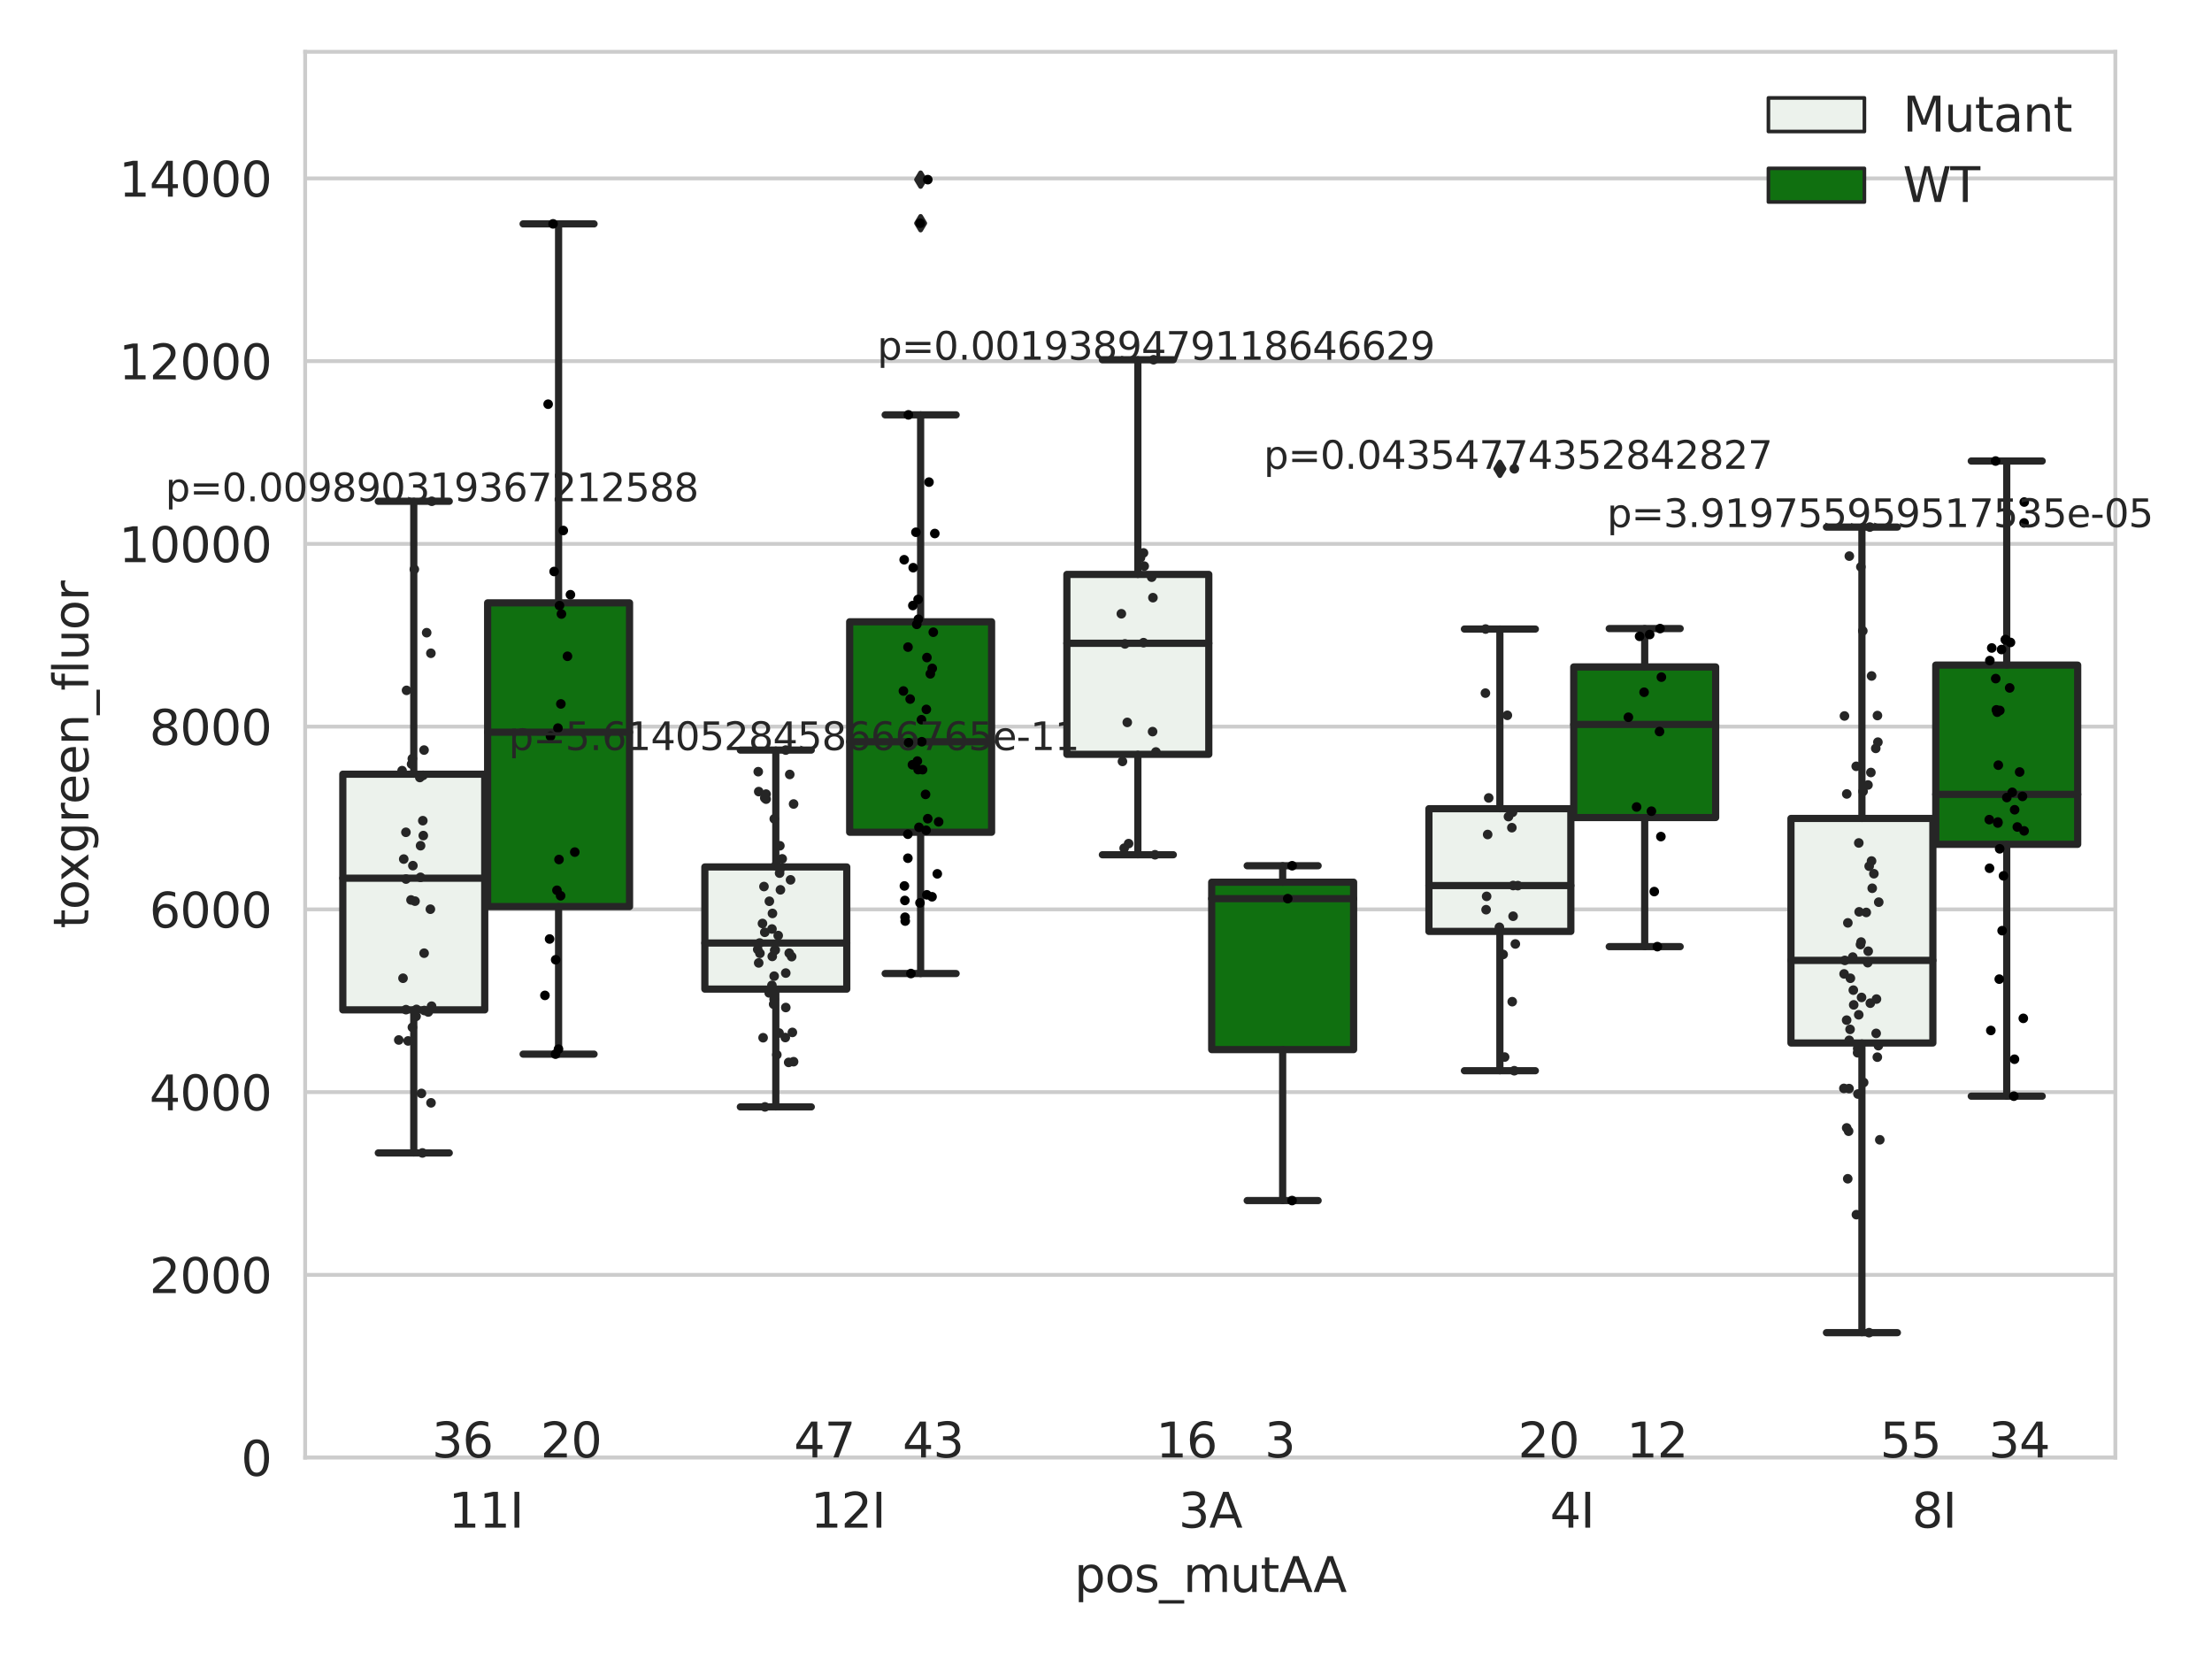 <?xml version="1.0" encoding="utf-8" standalone="no"?>
<!DOCTYPE svg PUBLIC "-//W3C//DTD SVG 1.1//EN"
  "http://www.w3.org/Graphics/SVG/1.1/DTD/svg11.dtd">
<svg xmlns:xlink="http://www.w3.org/1999/xlink" width="460.8pt" height="345.6pt" viewBox="0 0 460.8 345.6" xmlns="http://www.w3.org/2000/svg" version="1.1">
 <defs>
  <style type="text/css">*{stroke-linejoin: round; stroke-linecap: butt}</style>
 </defs>
 <g id="figure_1">
  <g id="patch_1">
   <path d="M 0 345.6 
L 460.8 345.6 
L 460.8 0 
L 0 0 
z
" style="fill: #ffffff"/>
  </g>
  <g id="axes_1">
   <g id="patch_2">
    <path d="M 63.571 303.64 
L 440.664 303.64 
L 440.664 10.8 
L 63.571 10.8 
z
" style="fill: #ffffff"/>
   </g>
   <g id="matplotlib.axis_1">
    <g id="xtick_1">
     <g id="text_1">
      <!-- 11I -->
      <g style="fill: #262626" transform="translate(93.443 318.238) scale(0.1 -0.1)">
       <defs>
        <path id="DejaVuSans-31" d="M 794 531 
L 1825 531 
L 1825 4091 
L 703 3866 
L 703 4441 
L 1819 4666 
L 2450 4666 
L 2450 531 
L 3481 531 
L 3481 0 
L 794 0 
L 794 531 
z
" transform="scale(0.016)"/>
        <path id="DejaVuSans-49" d="M 628 4666 
L 1259 4666 
L 1259 0 
L 628 0 
L 628 4666 
z
" transform="scale(0.016)"/>
       </defs>
       <use xlink:href="#DejaVuSans-31"/>
       <use xlink:href="#DejaVuSans-31" x="63.623"/>
       <use xlink:href="#DejaVuSans-49" x="127.246"/>
      </g>
     </g>
    </g>
    <g id="xtick_2">
     <g id="text_2">
      <!-- 12I -->
      <g style="fill: #262626" transform="translate(168.861 318.238) scale(0.1 -0.1)">
       <defs>
        <path id="DejaVuSans-32" d="M 1228 531 
L 3431 531 
L 3431 0 
L 469 0 
L 469 531 
Q 828 903 1448 1529 
Q 2069 2156 2228 2338 
Q 2531 2678 2651 2914 
Q 2772 3150 2772 3378 
Q 2772 3750 2511 3984 
Q 2250 4219 1831 4219 
Q 1534 4219 1204 4116 
Q 875 4013 500 3803 
L 500 4441 
Q 881 4594 1212 4672 
Q 1544 4750 1819 4750 
Q 2544 4750 2975 4387 
Q 3406 4025 3406 3419 
Q 3406 3131 3298 2873 
Q 3191 2616 2906 2266 
Q 2828 2175 2409 1742 
Q 1991 1309 1228 531 
z
" transform="scale(0.016)"/>
       </defs>
       <use xlink:href="#DejaVuSans-31"/>
       <use xlink:href="#DejaVuSans-32" x="63.623"/>
       <use xlink:href="#DejaVuSans-49" x="127.246"/>
      </g>
     </g>
    </g>
    <g id="xtick_3">
     <g id="text_3">
      <!-- 3A -->
      <g style="fill: #262626" transform="translate(245.516 318.238) scale(0.1 -0.1)">
       <defs>
        <path id="DejaVuSans-33" d="M 2597 2516 
Q 3050 2419 3304 2112 
Q 3559 1806 3559 1356 
Q 3559 666 3084 287 
Q 2609 -91 1734 -91 
Q 1441 -91 1130 -33 
Q 819 25 488 141 
L 488 750 
Q 750 597 1062 519 
Q 1375 441 1716 441 
Q 2309 441 2620 675 
Q 2931 909 2931 1356 
Q 2931 1769 2642 2001 
Q 2353 2234 1838 2234 
L 1294 2234 
L 1294 2753 
L 1863 2753 
Q 2328 2753 2575 2939 
Q 2822 3125 2822 3475 
Q 2822 3834 2567 4026 
Q 2313 4219 1838 4219 
Q 1578 4219 1281 4162 
Q 984 4106 628 3988 
L 628 4550 
Q 988 4650 1302 4700 
Q 1616 4750 1894 4750 
Q 2613 4750 3031 4423 
Q 3450 4097 3450 3541 
Q 3450 3153 3228 2886 
Q 3006 2619 2597 2516 
z
" transform="scale(0.016)"/>
        <path id="DejaVuSans-41" d="M 2188 4044 
L 1331 1722 
L 3047 1722 
L 2188 4044 
z
M 1831 4666 
L 2547 4666 
L 4325 0 
L 3669 0 
L 3244 1197 
L 1141 1197 
L 716 0 
L 50 0 
L 1831 4666 
z
" transform="scale(0.016)"/>
       </defs>
       <use xlink:href="#DejaVuSans-33"/>
       <use xlink:href="#DejaVuSans-41" x="63.623"/>
      </g>
     </g>
    </g>
    <g id="xtick_4">
     <g id="text_4">
      <!-- 4I -->
      <g style="fill: #262626" transform="translate(322.88 318.238) scale(0.1 -0.1)">
       <defs>
        <path id="DejaVuSans-34" d="M 2419 4116 
L 825 1625 
L 2419 1625 
L 2419 4116 
z
M 2253 4666 
L 3047 4666 
L 3047 1625 
L 3713 1625 
L 3713 1100 
L 3047 1100 
L 3047 0 
L 2419 0 
L 2419 1100 
L 313 1100 
L 313 1709 
L 2253 4666 
z
" transform="scale(0.016)"/>
       </defs>
       <use xlink:href="#DejaVuSans-34"/>
       <use xlink:href="#DejaVuSans-49" x="63.623"/>
      </g>
     </g>
    </g>
    <g id="xtick_5">
     <g id="text_5">
      <!-- 8I -->
      <g style="fill: #262626" transform="translate(398.298 318.238) scale(0.1 -0.1)">
       <defs>
        <path id="DejaVuSans-38" d="M 2034 2216 
Q 1584 2216 1326 1975 
Q 1069 1734 1069 1313 
Q 1069 891 1326 650 
Q 1584 409 2034 409 
Q 2484 409 2743 651 
Q 3003 894 3003 1313 
Q 3003 1734 2745 1975 
Q 2488 2216 2034 2216 
z
M 1403 2484 
Q 997 2584 770 2862 
Q 544 3141 544 3541 
Q 544 4100 942 4425 
Q 1341 4750 2034 4750 
Q 2731 4750 3128 4425 
Q 3525 4100 3525 3541 
Q 3525 3141 3298 2862 
Q 3072 2584 2669 2484 
Q 3125 2378 3379 2068 
Q 3634 1759 3634 1313 
Q 3634 634 3220 271 
Q 2806 -91 2034 -91 
Q 1263 -91 848 271 
Q 434 634 434 1313 
Q 434 1759 690 2068 
Q 947 2378 1403 2484 
z
M 1172 3481 
Q 1172 3119 1398 2916 
Q 1625 2713 2034 2713 
Q 2441 2713 2670 2916 
Q 2900 3119 2900 3481 
Q 2900 3844 2670 4047 
Q 2441 4250 2034 4250 
Q 1625 4250 1398 4047 
Q 1172 3844 1172 3481 
z
" transform="scale(0.016)"/>
       </defs>
       <use xlink:href="#DejaVuSans-38"/>
       <use xlink:href="#DejaVuSans-49" x="63.623"/>
      </g>
     </g>
    </g>
    <g id="text_6">
     <!-- pos_mutAA -->
     <g style="fill: #262626" transform="translate(223.802 331.638) scale(0.1 -0.1)">
      <defs>
       <path id="DejaVuSans-70" d="M 1159 525 
L 1159 -1331 
L 581 -1331 
L 581 3500 
L 1159 3500 
L 1159 2969 
Q 1341 3281 1617 3432 
Q 1894 3584 2278 3584 
Q 2916 3584 3314 3078 
Q 3713 2572 3713 1747 
Q 3713 922 3314 415 
Q 2916 -91 2278 -91 
Q 1894 -91 1617 61 
Q 1341 213 1159 525 
z
M 3116 1747 
Q 3116 2381 2855 2742 
Q 2594 3103 2138 3103 
Q 1681 3103 1420 2742 
Q 1159 2381 1159 1747 
Q 1159 1113 1420 752 
Q 1681 391 2138 391 
Q 2594 391 2855 752 
Q 3116 1113 3116 1747 
z
" transform="scale(0.016)"/>
       <path id="DejaVuSans-6f" d="M 1959 3097 
Q 1497 3097 1228 2736 
Q 959 2375 959 1747 
Q 959 1119 1226 758 
Q 1494 397 1959 397 
Q 2419 397 2687 759 
Q 2956 1122 2956 1747 
Q 2956 2369 2687 2733 
Q 2419 3097 1959 3097 
z
M 1959 3584 
Q 2709 3584 3137 3096 
Q 3566 2609 3566 1747 
Q 3566 888 3137 398 
Q 2709 -91 1959 -91 
Q 1206 -91 779 398 
Q 353 888 353 1747 
Q 353 2609 779 3096 
Q 1206 3584 1959 3584 
z
" transform="scale(0.016)"/>
       <path id="DejaVuSans-73" d="M 2834 3397 
L 2834 2853 
Q 2591 2978 2328 3040 
Q 2066 3103 1784 3103 
Q 1356 3103 1142 2972 
Q 928 2841 928 2578 
Q 928 2378 1081 2264 
Q 1234 2150 1697 2047 
L 1894 2003 
Q 2506 1872 2764 1633 
Q 3022 1394 3022 966 
Q 3022 478 2636 193 
Q 2250 -91 1575 -91 
Q 1294 -91 989 -36 
Q 684 19 347 128 
L 347 722 
Q 666 556 975 473 
Q 1284 391 1588 391 
Q 1994 391 2212 530 
Q 2431 669 2431 922 
Q 2431 1156 2273 1281 
Q 2116 1406 1581 1522 
L 1381 1569 
Q 847 1681 609 1914 
Q 372 2147 372 2553 
Q 372 3047 722 3315 
Q 1072 3584 1716 3584 
Q 2034 3584 2315 3537 
Q 2597 3491 2834 3397 
z
" transform="scale(0.016)"/>
       <path id="DejaVuSans-5f" d="M 3263 -1063 
L 3263 -1509 
L -63 -1509 
L -63 -1063 
L 3263 -1063 
z
" transform="scale(0.016)"/>
       <path id="DejaVuSans-6d" d="M 3328 2828 
Q 3544 3216 3844 3400 
Q 4144 3584 4550 3584 
Q 5097 3584 5394 3201 
Q 5691 2819 5691 2113 
L 5691 0 
L 5113 0 
L 5113 2094 
Q 5113 2597 4934 2840 
Q 4756 3084 4391 3084 
Q 3944 3084 3684 2787 
Q 3425 2491 3425 1978 
L 3425 0 
L 2847 0 
L 2847 2094 
Q 2847 2600 2669 2842 
Q 2491 3084 2119 3084 
Q 1678 3084 1418 2786 
Q 1159 2488 1159 1978 
L 1159 0 
L 581 0 
L 581 3500 
L 1159 3500 
L 1159 2956 
Q 1356 3278 1631 3431 
Q 1906 3584 2284 3584 
Q 2666 3584 2933 3390 
Q 3200 3197 3328 2828 
z
" transform="scale(0.016)"/>
       <path id="DejaVuSans-75" d="M 544 1381 
L 544 3500 
L 1119 3500 
L 1119 1403 
Q 1119 906 1312 657 
Q 1506 409 1894 409 
Q 2359 409 2629 706 
Q 2900 1003 2900 1516 
L 2900 3500 
L 3475 3500 
L 3475 0 
L 2900 0 
L 2900 538 
Q 2691 219 2414 64 
Q 2138 -91 1772 -91 
Q 1169 -91 856 284 
Q 544 659 544 1381 
z
M 1991 3584 
L 1991 3584 
z
" transform="scale(0.016)"/>
       <path id="DejaVuSans-74" d="M 1172 4494 
L 1172 3500 
L 2356 3500 
L 2356 3053 
L 1172 3053 
L 1172 1153 
Q 1172 725 1289 603 
Q 1406 481 1766 481 
L 2356 481 
L 2356 0 
L 1766 0 
Q 1100 0 847 248 
Q 594 497 594 1153 
L 594 3053 
L 172 3053 
L 172 3500 
L 594 3500 
L 594 4494 
L 1172 4494 
z
" transform="scale(0.016)"/>
      </defs>
      <use xlink:href="#DejaVuSans-70"/>
      <use xlink:href="#DejaVuSans-6f" x="63.477"/>
      <use xlink:href="#DejaVuSans-73" x="124.658"/>
      <use xlink:href="#DejaVuSans-5f" x="176.758"/>
      <use xlink:href="#DejaVuSans-6d" x="226.758"/>
      <use xlink:href="#DejaVuSans-75" x="324.17"/>
      <use xlink:href="#DejaVuSans-74" x="387.549"/>
      <use xlink:href="#DejaVuSans-41" x="426.758"/>
      <use xlink:href="#DejaVuSans-41" x="497.916"/>
     </g>
    </g>
   </g>
   <g id="matplotlib.axis_2">
    <g id="ytick_1">
     <g id="line2d_1">
      <path d="M 63.571 303.64 
L 440.664 303.64 
" clip-path="url(#pd946770872)" style="fill: none; stroke: #cccccc; stroke-width: 0.8; stroke-linecap: round"/>
     </g>
     <g id="text_7">
      <!-- 0 -->
      <g style="fill: #262626" transform="translate(50.209 307.439) scale(0.1 -0.1)">
       <defs>
        <path id="DejaVuSans-30" d="M 2034 4250 
Q 1547 4250 1301 3770 
Q 1056 3291 1056 2328 
Q 1056 1369 1301 889 
Q 1547 409 2034 409 
Q 2525 409 2770 889 
Q 3016 1369 3016 2328 
Q 3016 3291 2770 3770 
Q 2525 4250 2034 4250 
z
M 2034 4750 
Q 2819 4750 3233 4129 
Q 3647 3509 3647 2328 
Q 3647 1150 3233 529 
Q 2819 -91 2034 -91 
Q 1250 -91 836 529 
Q 422 1150 422 2328 
Q 422 3509 836 4129 
Q 1250 4750 2034 4750 
z
" transform="scale(0.016)"/>
       </defs>
       <use xlink:href="#DejaVuSans-30"/>
      </g>
     </g>
    </g>
    <g id="ytick_2">
     <g id="line2d_2">
      <path d="M 63.571 265.572 
L 440.664 265.572 
" clip-path="url(#pd946770872)" style="fill: none; stroke: #cccccc; stroke-width: 0.8; stroke-linecap: round"/>
     </g>
     <g id="text_8">
      <!-- 2000 -->
      <g style="fill: #262626" transform="translate(31.121 269.371) scale(0.1 -0.1)">
       <use xlink:href="#DejaVuSans-32"/>
       <use xlink:href="#DejaVuSans-30" x="63.623"/>
       <use xlink:href="#DejaVuSans-30" x="127.246"/>
       <use xlink:href="#DejaVuSans-30" x="190.869"/>
      </g>
     </g>
    </g>
    <g id="ytick_3">
     <g id="line2d_3">
      <path d="M 63.571 227.504 
L 440.664 227.504 
" clip-path="url(#pd946770872)" style="fill: none; stroke: #cccccc; stroke-width: 0.8; stroke-linecap: round"/>
     </g>
     <g id="text_9">
      <!-- 4000 -->
      <g style="fill: #262626" transform="translate(31.121 231.303) scale(0.1 -0.1)">
       <use xlink:href="#DejaVuSans-34"/>
       <use xlink:href="#DejaVuSans-30" x="63.623"/>
       <use xlink:href="#DejaVuSans-30" x="127.246"/>
       <use xlink:href="#DejaVuSans-30" x="190.869"/>
      </g>
     </g>
    </g>
    <g id="ytick_4">
     <g id="line2d_4">
      <path d="M 63.571 189.436 
L 440.664 189.436 
" clip-path="url(#pd946770872)" style="fill: none; stroke: #cccccc; stroke-width: 0.8; stroke-linecap: round"/>
     </g>
     <g id="text_10">
      <!-- 6000 -->
      <g style="fill: #262626" transform="translate(31.121 193.235) scale(0.1 -0.1)">
       <defs>
        <path id="DejaVuSans-36" d="M 2113 2584 
Q 1688 2584 1439 2293 
Q 1191 2003 1191 1497 
Q 1191 994 1439 701 
Q 1688 409 2113 409 
Q 2538 409 2786 701 
Q 3034 994 3034 1497 
Q 3034 2003 2786 2293 
Q 2538 2584 2113 2584 
z
M 3366 4563 
L 3366 3988 
Q 3128 4100 2886 4159 
Q 2644 4219 2406 4219 
Q 1781 4219 1451 3797 
Q 1122 3375 1075 2522 
Q 1259 2794 1537 2939 
Q 1816 3084 2150 3084 
Q 2853 3084 3261 2657 
Q 3669 2231 3669 1497 
Q 3669 778 3244 343 
Q 2819 -91 2113 -91 
Q 1303 -91 875 529 
Q 447 1150 447 2328 
Q 447 3434 972 4092 
Q 1497 4750 2381 4750 
Q 2619 4750 2861 4703 
Q 3103 4656 3366 4563 
z
" transform="scale(0.016)"/>
       </defs>
       <use xlink:href="#DejaVuSans-36"/>
       <use xlink:href="#DejaVuSans-30" x="63.623"/>
       <use xlink:href="#DejaVuSans-30" x="127.246"/>
       <use xlink:href="#DejaVuSans-30" x="190.869"/>
      </g>
     </g>
    </g>
    <g id="ytick_5">
     <g id="line2d_5">
      <path d="M 63.571 151.368 
L 440.664 151.368 
" clip-path="url(#pd946770872)" style="fill: none; stroke: #cccccc; stroke-width: 0.8; stroke-linecap: round"/>
     </g>
     <g id="text_11">
      <!-- 8000 -->
      <g style="fill: #262626" transform="translate(31.121 155.167) scale(0.1 -0.1)">
       <use xlink:href="#DejaVuSans-38"/>
       <use xlink:href="#DejaVuSans-30" x="63.623"/>
       <use xlink:href="#DejaVuSans-30" x="127.246"/>
       <use xlink:href="#DejaVuSans-30" x="190.869"/>
      </g>
     </g>
    </g>
    <g id="ytick_6">
     <g id="line2d_6">
      <path d="M 63.571 113.299 
L 440.664 113.299 
" clip-path="url(#pd946770872)" style="fill: none; stroke: #cccccc; stroke-width: 0.8; stroke-linecap: round"/>
     </g>
     <g id="text_12">
      <!-- 10000 -->
      <g style="fill: #262626" transform="translate(24.759 117.099) scale(0.1 -0.1)">
       <use xlink:href="#DejaVuSans-31"/>
       <use xlink:href="#DejaVuSans-30" x="63.623"/>
       <use xlink:href="#DejaVuSans-30" x="127.246"/>
       <use xlink:href="#DejaVuSans-30" x="190.869"/>
       <use xlink:href="#DejaVuSans-30" x="254.492"/>
      </g>
     </g>
    </g>
    <g id="ytick_7">
     <g id="line2d_7">
      <path d="M 63.571 75.231 
L 440.664 75.231 
" clip-path="url(#pd946770872)" style="fill: none; stroke: #cccccc; stroke-width: 0.8; stroke-linecap: round"/>
     </g>
     <g id="text_13">
      <!-- 12000 -->
      <g style="fill: #262626" transform="translate(24.759 79.03) scale(0.1 -0.1)">
       <use xlink:href="#DejaVuSans-31"/>
       <use xlink:href="#DejaVuSans-32" x="63.623"/>
       <use xlink:href="#DejaVuSans-30" x="127.246"/>
       <use xlink:href="#DejaVuSans-30" x="190.869"/>
       <use xlink:href="#DejaVuSans-30" x="254.492"/>
      </g>
     </g>
    </g>
    <g id="ytick_8">
     <g id="line2d_8">
      <path d="M 63.571 37.163 
L 440.664 37.163 
" clip-path="url(#pd946770872)" style="fill: none; stroke: #cccccc; stroke-width: 0.8; stroke-linecap: round"/>
     </g>
     <g id="text_14">
      <!-- 14000 -->
      <g style="fill: #262626" transform="translate(24.759 40.962) scale(0.1 -0.1)">
       <use xlink:href="#DejaVuSans-31"/>
       <use xlink:href="#DejaVuSans-34" x="63.623"/>
       <use xlink:href="#DejaVuSans-30" x="127.246"/>
       <use xlink:href="#DejaVuSans-30" x="190.869"/>
       <use xlink:href="#DejaVuSans-30" x="254.492"/>
      </g>
     </g>
    </g>
    <g id="text_15">
     <!-- toxgreen_fluor -->
     <g style="fill: #262626" transform="translate(18.401 193.415) rotate(-90) scale(0.1 -0.1)">
      <defs>
       <path id="DejaVuSans-78" d="M 3513 3500 
L 2247 1797 
L 3578 0 
L 2900 0 
L 1881 1375 
L 863 0 
L 184 0 
L 1544 1831 
L 300 3500 
L 978 3500 
L 1906 2253 
L 2834 3500 
L 3513 3500 
z
" transform="scale(0.016)"/>
       <path id="DejaVuSans-67" d="M 2906 1791 
Q 2906 2416 2648 2759 
Q 2391 3103 1925 3103 
Q 1463 3103 1205 2759 
Q 947 2416 947 1791 
Q 947 1169 1205 825 
Q 1463 481 1925 481 
Q 2391 481 2648 825 
Q 2906 1169 2906 1791 
z
M 3481 434 
Q 3481 -459 3084 -895 
Q 2688 -1331 1869 -1331 
Q 1566 -1331 1297 -1286 
Q 1028 -1241 775 -1147 
L 775 -588 
Q 1028 -725 1275 -790 
Q 1522 -856 1778 -856 
Q 2344 -856 2625 -561 
Q 2906 -266 2906 331 
L 2906 616 
Q 2728 306 2450 153 
Q 2172 0 1784 0 
Q 1141 0 747 490 
Q 353 981 353 1791 
Q 353 2603 747 3093 
Q 1141 3584 1784 3584 
Q 2172 3584 2450 3431 
Q 2728 3278 2906 2969 
L 2906 3500 
L 3481 3500 
L 3481 434 
z
" transform="scale(0.016)"/>
       <path id="DejaVuSans-72" d="M 2631 2963 
Q 2534 3019 2420 3045 
Q 2306 3072 2169 3072 
Q 1681 3072 1420 2755 
Q 1159 2438 1159 1844 
L 1159 0 
L 581 0 
L 581 3500 
L 1159 3500 
L 1159 2956 
Q 1341 3275 1631 3429 
Q 1922 3584 2338 3584 
Q 2397 3584 2469 3576 
Q 2541 3569 2628 3553 
L 2631 2963 
z
" transform="scale(0.016)"/>
       <path id="DejaVuSans-65" d="M 3597 1894 
L 3597 1613 
L 953 1613 
Q 991 1019 1311 708 
Q 1631 397 2203 397 
Q 2534 397 2845 478 
Q 3156 559 3463 722 
L 3463 178 
Q 3153 47 2828 -22 
Q 2503 -91 2169 -91 
Q 1331 -91 842 396 
Q 353 884 353 1716 
Q 353 2575 817 3079 
Q 1281 3584 2069 3584 
Q 2775 3584 3186 3129 
Q 3597 2675 3597 1894 
z
M 3022 2063 
Q 3016 2534 2758 2815 
Q 2500 3097 2075 3097 
Q 1594 3097 1305 2825 
Q 1016 2553 972 2059 
L 3022 2063 
z
" transform="scale(0.016)"/>
       <path id="DejaVuSans-6e" d="M 3513 2113 
L 3513 0 
L 2938 0 
L 2938 2094 
Q 2938 2591 2744 2837 
Q 2550 3084 2163 3084 
Q 1697 3084 1428 2787 
Q 1159 2491 1159 1978 
L 1159 0 
L 581 0 
L 581 3500 
L 1159 3500 
L 1159 2956 
Q 1366 3272 1645 3428 
Q 1925 3584 2291 3584 
Q 2894 3584 3203 3211 
Q 3513 2838 3513 2113 
z
" transform="scale(0.016)"/>
       <path id="DejaVuSans-66" d="M 2375 4863 
L 2375 4384 
L 1825 4384 
Q 1516 4384 1395 4259 
Q 1275 4134 1275 3809 
L 1275 3500 
L 2222 3500 
L 2222 3053 
L 1275 3053 
L 1275 0 
L 697 0 
L 697 3053 
L 147 3053 
L 147 3500 
L 697 3500 
L 697 3744 
Q 697 4328 969 4595 
Q 1241 4863 1831 4863 
L 2375 4863 
z
" transform="scale(0.016)"/>
       <path id="DejaVuSans-6c" d="M 603 4863 
L 1178 4863 
L 1178 0 
L 603 0 
L 603 4863 
z
" transform="scale(0.016)"/>
      </defs>
      <use xlink:href="#DejaVuSans-74"/>
      <use xlink:href="#DejaVuSans-6f" x="39.209"/>
      <use xlink:href="#DejaVuSans-78" x="97.266"/>
      <use xlink:href="#DejaVuSans-67" x="156.445"/>
      <use xlink:href="#DejaVuSans-72" x="219.922"/>
      <use xlink:href="#DejaVuSans-65" x="258.785"/>
      <use xlink:href="#DejaVuSans-65" x="320.309"/>
      <use xlink:href="#DejaVuSans-6e" x="381.832"/>
      <use xlink:href="#DejaVuSans-5f" x="445.211"/>
      <use xlink:href="#DejaVuSans-66" x="495.211"/>
      <use xlink:href="#DejaVuSans-6c" x="530.416"/>
      <use xlink:href="#DejaVuSans-75" x="558.199"/>
      <use xlink:href="#DejaVuSans-6f" x="621.578"/>
      <use xlink:href="#DejaVuSans-72" x="682.76"/>
     </g>
    </g>
   </g>
   <g id="patch_3">
    <path d="M 71.415 210.374 
L 100.979 210.374 
L 100.979 161.278 
L 71.415 161.278 
L 71.415 210.374 
z
" clip-path="url(#pd946770872)" style="fill: #ecf2ec; stroke: #262626; stroke-width: 1.5; stroke-linejoin: miter"/>
   </g>
   <g id="patch_4">
    <path d="M 101.582 188.855 
L 131.146 188.855 
L 131.146 125.585 
L 101.582 125.585 
L 101.582 188.855 
z
" clip-path="url(#pd946770872)" style="fill: #107010; stroke: #262626; stroke-width: 1.5; stroke-linejoin: miter"/>
   </g>
   <g id="patch_5">
    <path d="M 146.833 206.05 
L 176.397 206.05 
L 176.397 180.601 
L 146.833 180.601 
L 146.833 206.05 
z
" clip-path="url(#pd946770872)" style="fill: #ecf2ec; stroke: #262626; stroke-width: 1.5; stroke-linejoin: miter"/>
   </g>
   <g id="patch_6">
    <path d="M 177.001 173.37 
L 206.565 173.37 
L 206.565 129.527 
L 177.001 129.527 
L 177.001 173.37 
z
" clip-path="url(#pd946770872)" style="fill: #107010; stroke: #262626; stroke-width: 1.5; stroke-linejoin: miter"/>
   </g>
   <g id="patch_7">
    <path d="M 222.252 157.141 
L 251.816 157.141 
L 251.816 119.662 
L 222.252 119.662 
L 222.252 157.141 
z
" clip-path="url(#pd946770872)" style="fill: #ecf2ec; stroke: #262626; stroke-width: 1.5; stroke-linejoin: miter"/>
   </g>
   <g id="patch_8">
    <path d="M 252.419 218.654 
L 281.983 218.654 
L 281.983 183.778 
L 252.419 183.778 
L 252.419 218.654 
z
" clip-path="url(#pd946770872)" style="fill: #107010; stroke: #262626; stroke-width: 1.5; stroke-linejoin: miter"/>
   </g>
   <g id="patch_9">
    <path d="M 297.67 194.032 
L 327.234 194.032 
L 327.234 168.467 
L 297.67 168.467 
L 297.67 194.032 
z
" clip-path="url(#pd946770872)" style="fill: #ecf2ec; stroke: #262626; stroke-width: 1.5; stroke-linejoin: miter"/>
   </g>
   <g id="patch_10">
    <path d="M 327.838 170.309 
L 357.402 170.309 
L 357.402 138.935 
L 327.838 138.935 
L 327.838 170.309 
z
" clip-path="url(#pd946770872)" style="fill: #107010; stroke: #262626; stroke-width: 1.5; stroke-linejoin: miter"/>
   </g>
   <g id="patch_11">
    <path d="M 373.089 217.272 
L 402.653 217.272 
L 402.653 170.497 
L 373.089 170.497 
L 373.089 217.272 
z
" clip-path="url(#pd946770872)" style="fill: #ecf2ec; stroke: #262626; stroke-width: 1.5; stroke-linejoin: miter"/>
   </g>
   <g id="patch_12">
    <path d="M 403.256 175.889 
L 432.82 175.889 
L 432.82 138.551 
L 403.256 138.551 
L 403.256 175.889 
z
" clip-path="url(#pd946770872)" style="fill: #107010; stroke: #262626; stroke-width: 1.5; stroke-linejoin: miter"/>
   </g>
   <g id="patch_13">
    <path d="M 101.28 303.64 
L 101.28 303.64 
L 101.28 303.64 
L 101.28 303.64 
z
" clip-path="url(#pd946770872)" style="fill: #ecf2ec; stroke: #262626; stroke-width: 0.75; stroke-linejoin: miter"/>
   </g>
   <g id="patch_14">
    <path d="M 101.28 303.64 
L 101.28 303.64 
L 101.28 303.64 
L 101.28 303.64 
z
" clip-path="url(#pd946770872)" style="fill: #107010; stroke: #262626; stroke-width: 0.75; stroke-linejoin: miter"/>
   </g>
   <g id="PathCollection_1"/>
   <g id="PathCollection_2"/>
   <g id="line2d_9">
    <path d="M 86.197 210.374 
L 86.197 240.177 
" clip-path="url(#pd946770872)" style="fill: none; stroke: #262626; stroke-width: 1.5; stroke-linecap: round"/>
   </g>
   <g id="line2d_10">
    <path d="M 86.197 161.278 
L 86.197 104.426 
" clip-path="url(#pd946770872)" style="fill: none; stroke: #262626; stroke-width: 1.5; stroke-linecap: round"/>
   </g>
   <g id="line2d_11">
    <path d="M 78.806 240.177 
L 93.588 240.177 
" clip-path="url(#pd946770872)" style="fill: none; stroke: #262626; stroke-width: 1.5; stroke-linecap: round"/>
   </g>
   <g id="line2d_12">
    <path d="M 78.806 104.426 
L 93.588 104.426 
" clip-path="url(#pd946770872)" style="fill: none; stroke: #262626; stroke-width: 1.5; stroke-linecap: round"/>
   </g>
   <g id="line2d_13"/>
   <g id="line2d_14">
    <path d="M 116.364 188.855 
L 116.364 219.596 
" clip-path="url(#pd946770872)" style="fill: none; stroke: #262626; stroke-width: 1.5; stroke-linecap: round"/>
   </g>
   <g id="line2d_15">
    <path d="M 116.364 125.585 
L 116.364 46.637 
" clip-path="url(#pd946770872)" style="fill: none; stroke: #262626; stroke-width: 1.5; stroke-linecap: round"/>
   </g>
   <g id="line2d_16">
    <path d="M 108.973 219.596 
L 123.755 219.596 
" clip-path="url(#pd946770872)" style="fill: none; stroke: #262626; stroke-width: 1.5; stroke-linecap: round"/>
   </g>
   <g id="line2d_17">
    <path d="M 108.973 46.637 
L 123.755 46.637 
" clip-path="url(#pd946770872)" style="fill: none; stroke: #262626; stroke-width: 1.5; stroke-linecap: round"/>
   </g>
   <g id="line2d_18"/>
   <g id="line2d_19">
    <path d="M 161.615 206.05 
L 161.615 230.587 
" clip-path="url(#pd946770872)" style="fill: none; stroke: #262626; stroke-width: 1.5; stroke-linecap: round"/>
   </g>
   <g id="line2d_20">
    <path d="M 161.615 180.601 
L 161.615 156.256 
" clip-path="url(#pd946770872)" style="fill: none; stroke: #262626; stroke-width: 1.5; stroke-linecap: round"/>
   </g>
   <g id="line2d_21">
    <path d="M 154.224 230.587 
L 169.006 230.587 
" clip-path="url(#pd946770872)" style="fill: none; stroke: #262626; stroke-width: 1.5; stroke-linecap: round"/>
   </g>
   <g id="line2d_22">
    <path d="M 154.224 156.256 
L 169.006 156.256 
" clip-path="url(#pd946770872)" style="fill: none; stroke: #262626; stroke-width: 1.5; stroke-linecap: round"/>
   </g>
   <g id="line2d_23"/>
   <g id="line2d_24">
    <path d="M 191.783 173.37 
L 191.783 202.806 
" clip-path="url(#pd946770872)" style="fill: none; stroke: #262626; stroke-width: 1.5; stroke-linecap: round"/>
   </g>
   <g id="line2d_25">
    <path d="M 191.783 129.527 
L 191.783 86.423 
" clip-path="url(#pd946770872)" style="fill: none; stroke: #262626; stroke-width: 1.5; stroke-linecap: round"/>
   </g>
   <g id="line2d_26">
    <path d="M 184.392 202.806 
L 199.174 202.806 
" clip-path="url(#pd946770872)" style="fill: none; stroke: #262626; stroke-width: 1.5; stroke-linecap: round"/>
   </g>
   <g id="line2d_27">
    <path d="M 184.392 86.423 
L 199.174 86.423 
" clip-path="url(#pd946770872)" style="fill: none; stroke: #262626; stroke-width: 1.5; stroke-linecap: round"/>
   </g>
   <g id="line2d_28">
    <defs>
     <path id="m1debf66619" d="M -0 1.414 
L 0.849 0 
L 0 -1.414 
L -0.849 -0 
z
" style="stroke: #262626; stroke-linejoin: miter"/>
    </defs>
    <g clip-path="url(#pd946770872)">
     <use xlink:href="#m1debf66619" x="191.783" y="37.422" style="fill: #262626; stroke: #262626; stroke-linejoin: miter"/>
     <use xlink:href="#m1debf66619" x="191.783" y="46.5" style="fill: #262626; stroke: #262626; stroke-linejoin: miter"/>
    </g>
   </g>
   <g id="line2d_29">
    <path d="M 237.034 157.141 
L 237.034 178.062 
" clip-path="url(#pd946770872)" style="fill: none; stroke: #262626; stroke-width: 1.5; stroke-linecap: round"/>
   </g>
   <g id="line2d_30">
    <path d="M 237.034 119.662 
L 237.034 74.942 
" clip-path="url(#pd946770872)" style="fill: none; stroke: #262626; stroke-width: 1.5; stroke-linecap: round"/>
   </g>
   <g id="line2d_31">
    <path d="M 229.643 178.062 
L 244.425 178.062 
" clip-path="url(#pd946770872)" style="fill: none; stroke: #262626; stroke-width: 1.5; stroke-linecap: round"/>
   </g>
   <g id="line2d_32">
    <path d="M 229.643 74.942 
L 244.425 74.942 
" clip-path="url(#pd946770872)" style="fill: none; stroke: #262626; stroke-width: 1.5; stroke-linecap: round"/>
   </g>
   <g id="line2d_33"/>
   <g id="line2d_34">
    <path d="M 267.201 218.654 
L 267.201 250.102 
" clip-path="url(#pd946770872)" style="fill: none; stroke: #262626; stroke-width: 1.5; stroke-linecap: round"/>
   </g>
   <g id="line2d_35">
    <path d="M 267.201 183.778 
L 267.201 180.348 
" clip-path="url(#pd946770872)" style="fill: none; stroke: #262626; stroke-width: 1.5; stroke-linecap: round"/>
   </g>
   <g id="line2d_36">
    <path d="M 259.81 250.102 
L 274.592 250.102 
" clip-path="url(#pd946770872)" style="fill: none; stroke: #262626; stroke-width: 1.5; stroke-linecap: round"/>
   </g>
   <g id="line2d_37">
    <path d="M 259.81 180.348 
L 274.592 180.348 
" clip-path="url(#pd946770872)" style="fill: none; stroke: #262626; stroke-width: 1.5; stroke-linecap: round"/>
   </g>
   <g id="line2d_38"/>
   <g id="line2d_39">
    <path d="M 312.452 194.032 
L 312.452 223.051 
" clip-path="url(#pd946770872)" style="fill: none; stroke: #262626; stroke-width: 1.5; stroke-linecap: round"/>
   </g>
   <g id="line2d_40">
    <path d="M 312.452 168.467 
L 312.452 131.043 
" clip-path="url(#pd946770872)" style="fill: none; stroke: #262626; stroke-width: 1.5; stroke-linecap: round"/>
   </g>
   <g id="line2d_41">
    <path d="M 305.061 223.051 
L 319.843 223.051 
" clip-path="url(#pd946770872)" style="fill: none; stroke: #262626; stroke-width: 1.5; stroke-linecap: round"/>
   </g>
   <g id="line2d_42">
    <path d="M 305.061 131.043 
L 319.843 131.043 
" clip-path="url(#pd946770872)" style="fill: none; stroke: #262626; stroke-width: 1.5; stroke-linecap: round"/>
   </g>
   <g id="line2d_43">
    <g clip-path="url(#pd946770872)">
     <use xlink:href="#m1debf66619" x="312.452" y="97.662" style="fill: #262626; stroke: #262626; stroke-linejoin: miter"/>
    </g>
   </g>
   <g id="line2d_44">
    <path d="M 342.62 170.309 
L 342.62 197.203 
" clip-path="url(#pd946770872)" style="fill: none; stroke: #262626; stroke-width: 1.5; stroke-linecap: round"/>
   </g>
   <g id="line2d_45">
    <path d="M 342.62 138.935 
L 342.62 130.945 
" clip-path="url(#pd946770872)" style="fill: none; stroke: #262626; stroke-width: 1.5; stroke-linecap: round"/>
   </g>
   <g id="line2d_46">
    <path d="M 335.229 197.203 
L 350.011 197.203 
" clip-path="url(#pd946770872)" style="fill: none; stroke: #262626; stroke-width: 1.5; stroke-linecap: round"/>
   </g>
   <g id="line2d_47">
    <path d="M 335.229 130.945 
L 350.011 130.945 
" clip-path="url(#pd946770872)" style="fill: none; stroke: #262626; stroke-width: 1.5; stroke-linecap: round"/>
   </g>
   <g id="line2d_48"/>
   <g id="line2d_49">
    <path d="M 387.871 217.272 
L 387.871 277.617 
" clip-path="url(#pd946770872)" style="fill: none; stroke: #262626; stroke-width: 1.5; stroke-linecap: round"/>
   </g>
   <g id="line2d_50">
    <path d="M 387.871 170.497 
L 387.871 109.8 
" clip-path="url(#pd946770872)" style="fill: none; stroke: #262626; stroke-width: 1.5; stroke-linecap: round"/>
   </g>
   <g id="line2d_51">
    <path d="M 380.48 277.617 
L 395.262 277.617 
" clip-path="url(#pd946770872)" style="fill: none; stroke: #262626; stroke-width: 1.5; stroke-linecap: round"/>
   </g>
   <g id="line2d_52">
    <path d="M 380.48 109.8 
L 395.262 109.8 
" clip-path="url(#pd946770872)" style="fill: none; stroke: #262626; stroke-width: 1.5; stroke-linecap: round"/>
   </g>
   <g id="line2d_53"/>
   <g id="line2d_54">
    <path d="M 418.038 175.889 
L 418.038 228.352 
" clip-path="url(#pd946770872)" style="fill: none; stroke: #262626; stroke-width: 1.5; stroke-linecap: round"/>
   </g>
   <g id="line2d_55">
    <path d="M 418.038 138.551 
L 418.038 96.04 
" clip-path="url(#pd946770872)" style="fill: none; stroke: #262626; stroke-width: 1.5; stroke-linecap: round"/>
   </g>
   <g id="line2d_56">
    <path d="M 410.647 228.352 
L 425.429 228.352 
" clip-path="url(#pd946770872)" style="fill: none; stroke: #262626; stroke-width: 1.5; stroke-linecap: round"/>
   </g>
   <g id="line2d_57">
    <path d="M 410.647 96.04 
L 425.429 96.04 
" clip-path="url(#pd946770872)" style="fill: none; stroke: #262626; stroke-width: 1.5; stroke-linecap: round"/>
   </g>
   <g id="line2d_58"/>
   <g id="line2d_59">
    <path d="M 71.415 182.943 
L 100.979 182.943 
" clip-path="url(#pd946770872)" style="fill: none; stroke: #262626; stroke-width: 1.5; stroke-linecap: round"/>
   </g>
   <g id="line2d_60">
    <path d="M 101.582 152.526 
L 131.146 152.526 
" clip-path="url(#pd946770872)" style="fill: none; stroke: #262626; stroke-width: 1.5; stroke-linecap: round"/>
   </g>
   <g id="line2d_61">
    <path d="M 146.833 196.447 
L 176.397 196.447 
" clip-path="url(#pd946770872)" style="fill: none; stroke: #262626; stroke-width: 1.5; stroke-linecap: round"/>
   </g>
   <g id="line2d_62">
    <path d="M 177.001 154.516 
L 206.565 154.516 
" clip-path="url(#pd946770872)" style="fill: none; stroke: #262626; stroke-width: 1.5; stroke-linecap: round"/>
   </g>
   <g id="line2d_63">
    <path d="M 222.252 134.007 
L 251.816 134.007 
" clip-path="url(#pd946770872)" style="fill: none; stroke: #262626; stroke-width: 1.5; stroke-linecap: round"/>
   </g>
   <g id="line2d_64">
    <path d="M 252.419 187.207 
L 281.983 187.207 
" clip-path="url(#pd946770872)" style="fill: none; stroke: #262626; stroke-width: 1.5; stroke-linecap: round"/>
   </g>
   <g id="line2d_65">
    <path d="M 297.67 184.481 
L 327.234 184.481 
" clip-path="url(#pd946770872)" style="fill: none; stroke: #262626; stroke-width: 1.5; stroke-linecap: round"/>
   </g>
   <g id="line2d_66">
    <path d="M 327.838 150.906 
L 357.402 150.906 
" clip-path="url(#pd946770872)" style="fill: none; stroke: #262626; stroke-width: 1.5; stroke-linecap: round"/>
   </g>
   <g id="line2d_67">
    <path d="M 373.089 200.067 
L 402.653 200.067 
" clip-path="url(#pd946770872)" style="fill: none; stroke: #262626; stroke-width: 1.5; stroke-linecap: round"/>
   </g>
   <g id="line2d_68">
    <path d="M 403.256 165.48 
L 432.82 165.48 
" clip-path="url(#pd946770872)" style="fill: none; stroke: #262626; stroke-width: 1.5; stroke-linecap: round"/>
   </g>
   <g id="patch_15">
    <path d="M 63.571 303.64 
L 63.571 10.8 
" style="fill: none; stroke: #cccccc; stroke-width: 0.8; stroke-linejoin: miter; stroke-linecap: square"/>
   </g>
   <g id="patch_16">
    <path d="M 440.664 303.64 
L 440.664 10.8 
" style="fill: none; stroke: #cccccc; stroke-width: 0.8; stroke-linejoin: miter; stroke-linecap: square"/>
   </g>
   <g id="patch_17">
    <path d="M 63.571 303.64 
L 440.664 303.64 
" style="fill: none; stroke: #cccccc; stroke-width: 0.8; stroke-linejoin: miter; stroke-linecap: square"/>
   </g>
   <g id="patch_18">
    <path d="M 63.571 10.8 
L 440.664 10.8 
" style="fill: none; stroke: #cccccc; stroke-width: 0.8; stroke-linejoin: miter; stroke-linecap: square"/>
   </g>
   <g id="PathCollection_3">
    <defs>
     <path id="C0_0_8980d3b7e9" d="M 0 1 
C 0.265 1 0.52 0.895 0.707 0.707 
C 0.895 0.52 1 0.265 1 -0 
C 1 -0.265 0.895 -0.52 0.707 -0.707 
C 0.52 -0.895 0.265 -1 0 -1 
C -0.265 -1 -0.52 -0.895 -0.707 -0.707 
C -0.895 -0.52 -1 -0.265 -1 0 
C -1 0.265 -0.895 0.52 -0.707 0.707 
C -0.52 0.895 -0.265 1 0 1 
z
"/>
    </defs>
    <g clip-path="url(#pd946770872)">
     <use xlink:href="#C0_0_8980d3b7e9" x="88.394" y="210.508" style="fill: #262626"/>
    </g>
    <g clip-path="url(#pd946770872)">
     <use xlink:href="#C0_0_8980d3b7e9" x="86.314" y="118.602" style="fill: #262626"/>
    </g>
    <g clip-path="url(#pd946770872)">
     <use xlink:href="#C0_0_8980d3b7e9" x="88.181" y="174.067" style="fill: #262626"/>
    </g>
    <g clip-path="url(#pd946770872)">
     <use xlink:href="#C0_0_8980d3b7e9" x="86.011" y="180.33" style="fill: #262626"/>
    </g>
    <g clip-path="url(#pd946770872)">
     <use xlink:href="#C0_0_8980d3b7e9" x="87.461" y="161.971" style="fill: #262626"/>
    </g>
    <g clip-path="url(#pd946770872)">
     <use xlink:href="#C0_0_8980d3b7e9" x="86.763" y="210.277" style="fill: #262626"/>
    </g>
    <g clip-path="url(#pd946770872)">
     <use xlink:href="#C0_0_8980d3b7e9" x="85.622" y="187.478" style="fill: #262626"/>
    </g>
    <g clip-path="url(#pd946770872)">
     <use xlink:href="#C0_0_8980d3b7e9" x="88.137" y="161.524" style="fill: #262626"/>
    </g>
    <g clip-path="url(#pd946770872)">
     <use xlink:href="#C0_0_8980d3b7e9" x="89.788" y="229.742" style="fill: #262626"/>
    </g>
    <g clip-path="url(#pd946770872)">
     <use xlink:href="#C0_0_8980d3b7e9" x="86.455" y="187.725" style="fill: #262626"/>
    </g>
    <g clip-path="url(#pd946770872)">
     <use xlink:href="#C0_0_8980d3b7e9" x="88.079" y="170.963" style="fill: #262626"/>
    </g>
    <g clip-path="url(#pd946770872)">
     <use xlink:href="#C0_0_8980d3b7e9" x="85.743" y="159.175" style="fill: #262626"/>
    </g>
    <g clip-path="url(#pd946770872)">
     <use xlink:href="#C0_0_8980d3b7e9" x="86.671" y="211.726" style="fill: #262626"/>
    </g>
    <g clip-path="url(#pd946770872)">
     <use xlink:href="#C0_0_8980d3b7e9" x="87.791" y="227.777" style="fill: #262626"/>
    </g>
    <g clip-path="url(#pd946770872)">
     <use xlink:href="#C0_0_8980d3b7e9" x="89.905" y="209.606" style="fill: #262626"/>
    </g>
    <g clip-path="url(#pd946770872)">
     <use xlink:href="#C0_0_8980d3b7e9" x="83.764" y="160.539" style="fill: #262626"/>
    </g>
    <g clip-path="url(#pd946770872)">
     <use xlink:href="#C0_0_8980d3b7e9" x="89.762" y="136.086" style="fill: #262626"/>
    </g>
    <g clip-path="url(#pd946770872)">
     <use xlink:href="#C0_0_8980d3b7e9" x="87.596" y="182.761" style="fill: #262626"/>
    </g>
    <g clip-path="url(#pd946770872)">
     <use xlink:href="#C0_0_8980d3b7e9" x="88.35" y="198.563" style="fill: #262626"/>
    </g>
    <g clip-path="url(#pd946770872)">
     <use xlink:href="#C0_0_8980d3b7e9" x="89.656" y="189.403" style="fill: #262626"/>
    </g>
    <g clip-path="url(#pd946770872)">
     <use xlink:href="#C0_0_8980d3b7e9" x="85.91" y="214.011" style="fill: #262626"/>
    </g>
    <g clip-path="url(#pd946770872)">
     <use xlink:href="#C0_0_8980d3b7e9" x="88.882" y="131.801" style="fill: #262626"/>
    </g>
    <g clip-path="url(#pd946770872)">
     <use xlink:href="#C0_0_8980d3b7e9" x="84.561" y="173.381" style="fill: #262626"/>
    </g>
    <g clip-path="url(#pd946770872)">
     <use xlink:href="#C0_0_8980d3b7e9" x="83.957" y="203.784" style="fill: #262626"/>
    </g>
    <g clip-path="url(#pd946770872)">
     <use xlink:href="#C0_0_8980d3b7e9" x="84.579" y="183.126" style="fill: #262626"/>
    </g>
    <g clip-path="url(#pd946770872)">
     <use xlink:href="#C0_0_8980d3b7e9" x="88.338" y="156.252" style="fill: #262626"/>
    </g>
    <g clip-path="url(#pd946770872)">
     <use xlink:href="#C0_0_8980d3b7e9" x="85.898" y="158.042" style="fill: #262626"/>
    </g>
    <g clip-path="url(#pd946770872)">
     <use xlink:href="#C0_0_8980d3b7e9" x="87.613" y="176.176" style="fill: #262626"/>
    </g>
    <g clip-path="url(#pd946770872)">
     <use xlink:href="#C0_0_8980d3b7e9" x="89.216" y="210.817" style="fill: #262626"/>
    </g>
    <g clip-path="url(#pd946770872)">
     <use xlink:href="#C0_0_8980d3b7e9" x="84.69" y="143.815" style="fill: #262626"/>
    </g>
    <g clip-path="url(#pd946770872)">
     <use xlink:href="#C0_0_8980d3b7e9" x="87.999" y="240.177" style="fill: #262626"/>
    </g>
    <g clip-path="url(#pd946770872)">
     <use xlink:href="#C0_0_8980d3b7e9" x="83.073" y="216.647" style="fill: #262626"/>
    </g>
    <g clip-path="url(#pd946770872)">
     <use xlink:href="#C0_0_8980d3b7e9" x="84.572" y="210.33" style="fill: #262626"/>
    </g>
    <g clip-path="url(#pd946770872)">
     <use xlink:href="#C0_0_8980d3b7e9" x="89.944" y="104.426" style="fill: #262626"/>
    </g>
    <g clip-path="url(#pd946770872)">
     <use xlink:href="#C0_0_8980d3b7e9" x="85.012" y="216.844" style="fill: #262626"/>
    </g>
    <g clip-path="url(#pd946770872)">
     <use xlink:href="#C0_0_8980d3b7e9" x="84.107" y="178.959" style="fill: #262626"/>
    </g>
   </g>
   <g id="PathCollection_4">
    <defs>
     <path id="C1_0_8c1760eaa1" d="M 0 1 
C 0.265 1 0.52 0.895 0.707 0.707 
C 0.895 0.52 1 0.265 1 -0 
C 1 -0.265 0.895 -0.52 0.707 -0.707 
C 0.52 -0.895 0.265 -1 0 -1 
C -0.265 -1 -0.52 -0.895 -0.707 -0.707 
C -0.895 -0.52 -1 -0.265 -1 0 
C -1 0.265 -0.895 0.52 -0.707 0.707 
C -0.52 0.895 -0.265 1 0 1 
z
"/>
    </defs>
    <g clip-path="url(#pd946770872)">
     <use xlink:href="#C1_0_8c1760eaa1" x="118.832" y="123.889"/>
    </g>
    <g clip-path="url(#pd946770872)">
     <use xlink:href="#C1_0_8c1760eaa1" x="117.342" y="110.513"/>
    </g>
    <g clip-path="url(#pd946770872)">
     <use xlink:href="#C1_0_8c1760eaa1" x="116.45" y="179.052"/>
    </g>
    <g clip-path="url(#pd946770872)">
     <use xlink:href="#C1_0_8c1760eaa1" x="114.492" y="195.612"/>
    </g>
    <g clip-path="url(#pd946770872)">
     <use xlink:href="#C1_0_8c1760eaa1" x="116.957" y="127.909"/>
    </g>
    <g clip-path="url(#pd946770872)">
     <use xlink:href="#C1_0_8c1760eaa1" x="116.024" y="185.461"/>
    </g>
    <g clip-path="url(#pd946770872)">
     <use xlink:href="#C1_0_8c1760eaa1" x="116.787" y="186.603"/>
    </g>
    <g clip-path="url(#pd946770872)">
     <use xlink:href="#C1_0_8c1760eaa1" x="116.346" y="218.548"/>
    </g>
    <g clip-path="url(#pd946770872)">
     <use xlink:href="#C1_0_8c1760eaa1" x="114.186" y="84.199"/>
    </g>
    <g clip-path="url(#pd946770872)">
     <use xlink:href="#C1_0_8c1760eaa1" x="115.723" y="219.596"/>
    </g>
    <g clip-path="url(#pd946770872)">
     <use xlink:href="#C1_0_8c1760eaa1" x="116.229" y="151.675"/>
    </g>
    <g clip-path="url(#pd946770872)">
     <use xlink:href="#C1_0_8c1760eaa1" x="119.739" y="177.509"/>
    </g>
    <g clip-path="url(#pd946770872)">
     <use xlink:href="#C1_0_8c1760eaa1" x="115.757" y="199.934"/>
    </g>
    <g clip-path="url(#pd946770872)">
     <use xlink:href="#C1_0_8c1760eaa1" x="113.52" y="207.356"/>
    </g>
    <g clip-path="url(#pd946770872)">
     <use xlink:href="#C1_0_8c1760eaa1" x="118.215" y="136.714"/>
    </g>
    <g clip-path="url(#pd946770872)">
     <use xlink:href="#C1_0_8c1760eaa1" x="116.838" y="146.639"/>
    </g>
    <g clip-path="url(#pd946770872)">
     <use xlink:href="#C1_0_8c1760eaa1" x="115.212" y="46.637"/>
    </g>
    <g clip-path="url(#pd946770872)">
     <use xlink:href="#C1_0_8c1760eaa1" x="114.679" y="153.377"/>
    </g>
    <g clip-path="url(#pd946770872)">
     <use xlink:href="#C1_0_8c1760eaa1" x="115.435" y="119.054"/>
    </g>
    <g clip-path="url(#pd946770872)">
     <use xlink:href="#C1_0_8c1760eaa1" x="116.554" y="126.151"/>
    </g>
   </g>
   <g id="PathCollection_5">
    <defs>
     <path id="C2_0_fbd7a47878" d="M 0 1 
C 0.265 1 0.52 0.895 0.707 0.707 
C 0.895 0.52 1 0.265 1 -0 
C 1 -0.265 0.895 -0.52 0.707 -0.707 
C 0.52 -0.895 0.265 -1 0 -1 
C -0.265 -1 -0.52 -0.895 -0.707 -0.707 
C -0.895 -0.52 -1 -0.265 -1 0 
C -1 0.265 -0.895 0.52 -0.707 0.707 
C -0.52 0.895 -0.265 1 0 1 
z
"/>
    </defs>
    <g clip-path="url(#pd946770872)">
     <use xlink:href="#C2_0_fbd7a47878" x="161.271" y="203.352" style="fill: #262626"/>
    </g>
    <g clip-path="url(#pd946770872)">
     <use xlink:href="#C2_0_fbd7a47878" x="158.059" y="164.904" style="fill: #262626"/>
    </g>
    <g clip-path="url(#pd946770872)">
     <use xlink:href="#C2_0_fbd7a47878" x="161.826" y="219.729" style="fill: #262626"/>
    </g>
    <g clip-path="url(#pd946770872)">
     <use xlink:href="#C2_0_fbd7a47878" x="162.405" y="181.887" style="fill: #262626"/>
    </g>
    <g clip-path="url(#pd946770872)">
     <use xlink:href="#C2_0_fbd7a47878" x="163.693" y="209.885" style="fill: #262626"/>
    </g>
    <g clip-path="url(#pd946770872)">
     <use xlink:href="#C2_0_fbd7a47878" x="161.263" y="208.169" style="fill: #262626"/>
    </g>
    <g clip-path="url(#pd946770872)">
     <use xlink:href="#C2_0_fbd7a47878" x="157.849" y="197.786" style="fill: #262626"/>
    </g>
    <g clip-path="url(#pd946770872)">
     <use xlink:href="#C2_0_fbd7a47878" x="165.321" y="167.488" style="fill: #262626"/>
    </g>
    <g clip-path="url(#pd946770872)">
     <use xlink:href="#C2_0_fbd7a47878" x="165.067" y="215.07" style="fill: #262626"/>
    </g>
    <g clip-path="url(#pd946770872)">
     <use xlink:href="#C2_0_fbd7a47878" x="162.578" y="185.37" style="fill: #262626"/>
    </g>
    <g clip-path="url(#pd946770872)">
     <use xlink:href="#C2_0_fbd7a47878" x="164.916" y="199.286" style="fill: #262626"/>
    </g>
    <g clip-path="url(#pd946770872)">
     <use xlink:href="#C2_0_fbd7a47878" x="158.247" y="196.447" style="fill: #262626"/>
    </g>
    <g clip-path="url(#pd946770872)">
     <use xlink:href="#C2_0_fbd7a47878" x="164.685" y="183.291" style="fill: #262626"/>
    </g>
    <g clip-path="url(#pd946770872)">
     <use xlink:href="#C2_0_fbd7a47878" x="161.712" y="180.191" style="fill: #262626"/>
    </g>
    <g clip-path="url(#pd946770872)">
     <use xlink:href="#C2_0_fbd7a47878" x="162.948" y="178.913" style="fill: #262626"/>
    </g>
    <g clip-path="url(#pd946770872)">
     <use xlink:href="#C2_0_fbd7a47878" x="159.151" y="184.682" style="fill: #262626"/>
    </g>
    <g clip-path="url(#pd946770872)">
     <use xlink:href="#C2_0_fbd7a47878" x="159.318" y="194.213" style="fill: #262626"/>
    </g>
    <g clip-path="url(#pd946770872)">
     <use xlink:href="#C2_0_fbd7a47878" x="159.584" y="165.427" style="fill: #262626"/>
    </g>
    <g clip-path="url(#pd946770872)">
     <use xlink:href="#C2_0_fbd7a47878" x="159.355" y="230.587" style="fill: #262626"/>
    </g>
    <g clip-path="url(#pd946770872)">
     <use xlink:href="#C2_0_fbd7a47878" x="160.878" y="199.238" style="fill: #262626"/>
    </g>
    <g clip-path="url(#pd946770872)">
     <use xlink:href="#C2_0_fbd7a47878" x="158.051" y="200.593" style="fill: #262626"/>
    </g>
    <g clip-path="url(#pd946770872)">
     <use xlink:href="#C2_0_fbd7a47878" x="160.816" y="193.528" style="fill: #262626"/>
    </g>
    <g clip-path="url(#pd946770872)">
     <use xlink:href="#C2_0_fbd7a47878" x="161.506" y="197.9" style="fill: #262626"/>
    </g>
    <g clip-path="url(#pd946770872)">
     <use xlink:href="#C2_0_fbd7a47878" x="162.53" y="181.011" style="fill: #262626"/>
    </g>
    <g clip-path="url(#pd946770872)">
     <use xlink:href="#C2_0_fbd7a47878" x="158.968" y="216.177" style="fill: #262626"/>
    </g>
    <g clip-path="url(#pd946770872)">
     <use xlink:href="#C2_0_fbd7a47878" x="164.409" y="198.557" style="fill: #262626"/>
    </g>
    <g clip-path="url(#pd946770872)">
     <use xlink:href="#C2_0_fbd7a47878" x="158.838" y="192.379" style="fill: #262626"/>
    </g>
    <g clip-path="url(#pd946770872)">
     <use xlink:href="#C2_0_fbd7a47878" x="161.163" y="209.195" style="fill: #262626"/>
    </g>
    <g clip-path="url(#pd946770872)">
     <use xlink:href="#C2_0_fbd7a47878" x="160.274" y="187.75" style="fill: #262626"/>
    </g>
    <g clip-path="url(#pd946770872)">
     <use xlink:href="#C2_0_fbd7a47878" x="161.296" y="170.58" style="fill: #262626"/>
    </g>
    <g clip-path="url(#pd946770872)">
     <use xlink:href="#C2_0_fbd7a47878" x="159.311" y="166.223" style="fill: #262626"/>
    </g>
    <g clip-path="url(#pd946770872)">
     <use xlink:href="#C2_0_fbd7a47878" x="164.519" y="161.333" style="fill: #262626"/>
    </g>
    <g clip-path="url(#pd946770872)">
     <use xlink:href="#C2_0_fbd7a47878" x="162.461" y="176.19" style="fill: #262626"/>
    </g>
    <g clip-path="url(#pd946770872)">
     <use xlink:href="#C2_0_fbd7a47878" x="160.917" y="190.284" style="fill: #262626"/>
    </g>
    <g clip-path="url(#pd946770872)">
     <use xlink:href="#C2_0_fbd7a47878" x="160.232" y="206.835" style="fill: #262626"/>
    </g>
    <g clip-path="url(#pd946770872)">
     <use xlink:href="#C2_0_fbd7a47878" x="162.113" y="194.892" style="fill: #262626"/>
    </g>
    <g clip-path="url(#pd946770872)">
     <use xlink:href="#C2_0_fbd7a47878" x="162.294" y="215.197" style="fill: #262626"/>
    </g>
    <g clip-path="url(#pd946770872)">
     <use xlink:href="#C2_0_fbd7a47878" x="163.594" y="216.137" style="fill: #262626"/>
    </g>
    <g clip-path="url(#pd946770872)">
     <use xlink:href="#C2_0_fbd7a47878" x="159.592" y="166.476" style="fill: #262626"/>
    </g>
    <g clip-path="url(#pd946770872)">
     <use xlink:href="#C2_0_fbd7a47878" x="165.32" y="221.172" style="fill: #262626"/>
    </g>
    <g clip-path="url(#pd946770872)">
     <use xlink:href="#C2_0_fbd7a47878" x="161.382" y="197.956" style="fill: #262626"/>
    </g>
    <g clip-path="url(#pd946770872)">
     <use xlink:href="#C2_0_fbd7a47878" x="163.689" y="202.706" style="fill: #262626"/>
    </g>
    <g clip-path="url(#pd946770872)">
     <use xlink:href="#C2_0_fbd7a47878" x="158.308" y="198.6" style="fill: #262626"/>
    </g>
    <g clip-path="url(#pd946770872)">
     <use xlink:href="#C2_0_fbd7a47878" x="157.957" y="160.757" style="fill: #262626"/>
    </g>
    <g clip-path="url(#pd946770872)">
     <use xlink:href="#C2_0_fbd7a47878" x="160.805" y="205.265" style="fill: #262626"/>
    </g>
    <g clip-path="url(#pd946770872)">
     <use xlink:href="#C2_0_fbd7a47878" x="164.296" y="221.317" style="fill: #262626"/>
    </g>
    <g clip-path="url(#pd946770872)">
     <use xlink:href="#C2_0_fbd7a47878" x="163.684" y="156.256" style="fill: #262626"/>
    </g>
   </g>
   <g id="PathCollection_6">
    <defs>
     <path id="C3_0_d999099597" d="M 0 1 
C 0.265 1 0.52 0.895 0.707 0.707 
C 0.895 0.52 1 0.265 1 -0 
C 1 -0.265 0.895 -0.52 0.707 -0.707 
C 0.52 -0.895 0.265 -1 0 -1 
C -0.265 -1 -0.52 -0.895 -0.707 -0.707 
C -0.895 -0.52 -1 -0.265 -1 0 
C -1 0.265 -0.895 0.52 -0.707 0.707 
C -0.52 0.895 -0.265 1 0 1 
z
"/>
    </defs>
    <g clip-path="url(#pd946770872)">
     <use xlink:href="#C3_0_d999099597" x="193.524" y="100.435"/>
    </g>
    <g clip-path="url(#pd946770872)">
     <use xlink:href="#C3_0_d999099597" x="193.28" y="37.422"/>
    </g>
    <g clip-path="url(#pd946770872)">
     <use xlink:href="#C3_0_d999099597" x="193.094" y="136.979"/>
    </g>
    <g clip-path="url(#pd946770872)">
     <use xlink:href="#C3_0_d999099597" x="191.254" y="124.873"/>
    </g>
    <g clip-path="url(#pd946770872)">
     <use xlink:href="#C3_0_d999099597" x="190.233" y="118.259"/>
    </g>
    <g clip-path="url(#pd946770872)">
     <use xlink:href="#C3_0_d999099597" x="193.268" y="170.546"/>
    </g>
    <g clip-path="url(#pd946770872)">
     <use xlink:href="#C3_0_d999099597" x="195.537" y="171.201"/>
    </g>
    <g clip-path="url(#pd946770872)">
     <use xlink:href="#C3_0_d999099597" x="192.974" y="147.781"/>
    </g>
    <g clip-path="url(#pd946770872)">
     <use xlink:href="#C3_0_d999099597" x="195.256" y="182.036"/>
    </g>
    <g clip-path="url(#pd946770872)">
     <use xlink:href="#C3_0_d999099597" x="189.76" y="202.806"/>
    </g>
    <g clip-path="url(#pd946770872)">
     <use xlink:href="#C3_0_d999099597" x="191.956" y="149.926"/>
    </g>
    <g clip-path="url(#pd946770872)">
     <use xlink:href="#C3_0_d999099597" x="188.575" y="191.874"/>
    </g>
    <g clip-path="url(#pd946770872)">
     <use xlink:href="#C3_0_d999099597" x="191.105" y="158.546"/>
    </g>
    <g clip-path="url(#pd946770872)">
     <use xlink:href="#C3_0_d999099597" x="188.357" y="116.603"/>
    </g>
    <g clip-path="url(#pd946770872)">
     <use xlink:href="#C3_0_d999099597" x="188.537" y="191.075"/>
    </g>
    <g clip-path="url(#pd946770872)">
     <use xlink:href="#C3_0_d999099597" x="193.079" y="186.406"/>
    </g>
    <g clip-path="url(#pd946770872)">
     <use xlink:href="#C3_0_d999099597" x="191.264" y="160.324"/>
    </g>
    <g clip-path="url(#pd946770872)">
     <use xlink:href="#C3_0_d999099597" x="192.923" y="172.957"/>
    </g>
    <g clip-path="url(#pd946770872)">
     <use xlink:href="#C3_0_d999099597" x="194.159" y="186.815"/>
    </g>
    <g clip-path="url(#pd946770872)">
     <use xlink:href="#C3_0_d999099597" x="193.807" y="140.369"/>
    </g>
    <g clip-path="url(#pd946770872)">
     <use xlink:href="#C3_0_d999099597" x="189.128" y="178.781"/>
    </g>
    <g clip-path="url(#pd946770872)">
     <use xlink:href="#C3_0_d999099597" x="189.237" y="86.423"/>
    </g>
    <g clip-path="url(#pd946770872)">
     <use xlink:href="#C3_0_d999099597" x="191.316" y="128.987"/>
    </g>
    <g clip-path="url(#pd946770872)">
     <use xlink:href="#C3_0_d999099597" x="192.19" y="160.338"/>
    </g>
    <g clip-path="url(#pd946770872)">
     <use xlink:href="#C3_0_d999099597" x="194.42" y="131.702"/>
    </g>
    <g clip-path="url(#pd946770872)">
     <use xlink:href="#C3_0_d999099597" x="191.437" y="172.347"/>
    </g>
    <g clip-path="url(#pd946770872)">
     <use xlink:href="#C3_0_d999099597" x="189.286" y="154.716"/>
    </g>
    <g clip-path="url(#pd946770872)">
     <use xlink:href="#C3_0_d999099597" x="191.705" y="46.5"/>
    </g>
    <g clip-path="url(#pd946770872)">
     <use xlink:href="#C3_0_d999099597" x="189.123" y="173.782"/>
    </g>
    <g clip-path="url(#pd946770872)">
     <use xlink:href="#C3_0_d999099597" x="188.406" y="184.559"/>
    </g>
    <g clip-path="url(#pd946770872)">
     <use xlink:href="#C3_0_d999099597" x="191.65" y="188.086"/>
    </g>
    <g clip-path="url(#pd946770872)">
     <use xlink:href="#C3_0_d999099597" x="192.024" y="154.516"/>
    </g>
    <g clip-path="url(#pd946770872)">
     <use xlink:href="#C3_0_d999099597" x="192.808" y="165.487"/>
    </g>
    <g clip-path="url(#pd946770872)">
     <use xlink:href="#C3_0_d999099597" x="190.165" y="126.143"/>
    </g>
    <g clip-path="url(#pd946770872)">
     <use xlink:href="#C3_0_d999099597" x="190.804" y="110.877"/>
    </g>
    <g clip-path="url(#pd946770872)">
     <use xlink:href="#C3_0_d999099597" x="189.154" y="134.805"/>
    </g>
    <g clip-path="url(#pd946770872)">
     <use xlink:href="#C3_0_d999099597" x="188.503" y="187.584"/>
    </g>
    <g clip-path="url(#pd946770872)">
     <use xlink:href="#C3_0_d999099597" x="189.603" y="145.628"/>
    </g>
    <g clip-path="url(#pd946770872)">
     <use xlink:href="#C3_0_d999099597" x="194.736" y="111.142"/>
    </g>
    <g clip-path="url(#pd946770872)">
     <use xlink:href="#C3_0_d999099597" x="194.203" y="139.236"/>
    </g>
    <g clip-path="url(#pd946770872)">
     <use xlink:href="#C3_0_d999099597" x="188.197" y="143.948"/>
    </g>
    <g clip-path="url(#pd946770872)">
     <use xlink:href="#C3_0_d999099597" x="190.076" y="159.315"/>
    </g>
    <g clip-path="url(#pd946770872)">
     <use xlink:href="#C3_0_d999099597" x="190.98" y="130.066"/>
    </g>
   </g>
   <g id="PathCollection_7">
    <defs>
     <path id="C4_0_e35bdac040" d="M 0 1 
C 0.265 1 0.52 0.895 0.707 0.707 
C 0.895 0.52 1 0.265 1 -0 
C 1 -0.265 0.895 -0.52 0.707 -0.707 
C 0.52 -0.895 0.265 -1 0 -1 
C -0.265 -1 -0.52 -0.895 -0.707 -0.707 
C -0.895 -0.52 -1 -0.265 -1 0 
C -1 0.265 -0.895 0.52 -0.707 0.707 
C -0.52 0.895 -0.265 1 0 1 
z
"/>
    </defs>
    <g clip-path="url(#pd946770872)">
     <use xlink:href="#C4_0_e35bdac040" x="237.58" y="116.2" style="fill: #262626"/>
    </g>
    <g clip-path="url(#pd946770872)">
     <use xlink:href="#C4_0_e35bdac040" x="240.176" y="124.505" style="fill: #262626"/>
    </g>
    <g clip-path="url(#pd946770872)">
     <use xlink:href="#C4_0_e35bdac040" x="238.362" y="117.935" style="fill: #262626"/>
    </g>
    <g clip-path="url(#pd946770872)">
     <use xlink:href="#C4_0_e35bdac040" x="240.307" y="74.942" style="fill: #262626"/>
    </g>
    <g clip-path="url(#pd946770872)">
     <use xlink:href="#C4_0_e35bdac040" x="234.348" y="134.137" style="fill: #262626"/>
    </g>
    <g clip-path="url(#pd946770872)">
     <use xlink:href="#C4_0_e35bdac040" x="233.829" y="158.619" style="fill: #262626"/>
    </g>
    <g clip-path="url(#pd946770872)">
     <use xlink:href="#C4_0_e35bdac040" x="233.6" y="127.857" style="fill: #262626"/>
    </g>
    <g clip-path="url(#pd946770872)">
     <use xlink:href="#C4_0_e35bdac040" x="234.832" y="150.488" style="fill: #262626"/>
    </g>
    <g clip-path="url(#pd946770872)">
     <use xlink:href="#C4_0_e35bdac040" x="240.603" y="178.062" style="fill: #262626"/>
    </g>
    <g clip-path="url(#pd946770872)">
     <use xlink:href="#C4_0_e35bdac040" x="235.109" y="175.74" style="fill: #262626"/>
    </g>
    <g clip-path="url(#pd946770872)">
     <use xlink:href="#C4_0_e35bdac040" x="234.182" y="176.695" style="fill: #262626"/>
    </g>
    <g clip-path="url(#pd946770872)">
     <use xlink:href="#C4_0_e35bdac040" x="238.212" y="115.178" style="fill: #262626"/>
    </g>
    <g clip-path="url(#pd946770872)">
     <use xlink:href="#C4_0_e35bdac040" x="238.217" y="133.877" style="fill: #262626"/>
    </g>
    <g clip-path="url(#pd946770872)">
     <use xlink:href="#C4_0_e35bdac040" x="240.105" y="152.408" style="fill: #262626"/>
    </g>
    <g clip-path="url(#pd946770872)">
     <use xlink:href="#C4_0_e35bdac040" x="239.916" y="120.237" style="fill: #262626"/>
    </g>
    <g clip-path="url(#pd946770872)">
     <use xlink:href="#C4_0_e35bdac040" x="240.798" y="156.648" style="fill: #262626"/>
    </g>
   </g>
   <g id="PathCollection_8">
    <defs>
     <path id="C5_0_74049df00f" d="M 0 1 
C 0.265 1 0.52 0.895 0.707 0.707 
C 0.895 0.52 1 0.265 1 -0 
C 1 -0.265 0.895 -0.52 0.707 -0.707 
C 0.52 -0.895 0.265 -1 0 -1 
C -0.265 -1 -0.52 -0.895 -0.707 -0.707 
C -0.895 -0.52 -1 -0.265 -1 0 
C -1 0.265 -0.895 0.52 -0.707 0.707 
C -0.52 0.895 -0.265 1 0 1 
z
"/>
    </defs>
    <g clip-path="url(#pd946770872)">
     <use xlink:href="#C5_0_74049df00f" x="269.158" y="250.102"/>
    </g>
    <g clip-path="url(#pd946770872)">
     <use xlink:href="#C5_0_74049df00f" x="269.177" y="180.348"/>
    </g>
    <g clip-path="url(#pd946770872)">
     <use xlink:href="#C5_0_74049df00f" x="268.266" y="187.207"/>
    </g>
   </g>
   <g id="PathCollection_9">
    <defs>
     <path id="C6_0_84d98a07f8" d="M 0 1 
C 0.265 1 0.52 0.895 0.707 0.707 
C 0.895 0.52 1 0.265 1 -0 
C 1 -0.265 0.895 -0.52 0.707 -0.707 
C 0.52 -0.895 0.265 -1 0 -1 
C -0.265 -1 -0.52 -0.895 -0.707 -0.707 
C -0.895 -0.52 -1 -0.265 -1 0 
C -1 0.265 -0.895 0.52 -0.707 0.707 
C -0.52 0.895 -0.265 1 0 1 
z
"/>
    </defs>
    <g clip-path="url(#pd946770872)">
     <use xlink:href="#C6_0_84d98a07f8" x="313.443" y="220.203" style="fill: #262626"/>
    </g>
    <g clip-path="url(#pd946770872)">
     <use xlink:href="#C6_0_84d98a07f8" x="314.947" y="172.421" style="fill: #262626"/>
    </g>
    <g clip-path="url(#pd946770872)">
     <use xlink:href="#C6_0_84d98a07f8" x="309.439" y="144.391" style="fill: #262626"/>
    </g>
    <g clip-path="url(#pd946770872)">
     <use xlink:href="#C6_0_84d98a07f8" x="309.906" y="173.842" style="fill: #262626"/>
    </g>
    <g clip-path="url(#pd946770872)">
     <use xlink:href="#C6_0_84d98a07f8" x="315.224" y="184.471" style="fill: #262626"/>
    </g>
    <g clip-path="url(#pd946770872)">
     <use xlink:href="#C6_0_84d98a07f8" x="315.207" y="190.867" style="fill: #262626"/>
    </g>
    <g clip-path="url(#pd946770872)">
     <use xlink:href="#C6_0_84d98a07f8" x="315.468" y="97.662" style="fill: #262626"/>
    </g>
    <g clip-path="url(#pd946770872)">
     <use xlink:href="#C6_0_84d98a07f8" x="310.126" y="166.222" style="fill: #262626"/>
    </g>
    <g clip-path="url(#pd946770872)">
     <use xlink:href="#C6_0_84d98a07f8" x="315.447" y="223.051" style="fill: #262626"/>
    </g>
    <g clip-path="url(#pd946770872)">
     <use xlink:href="#C6_0_84d98a07f8" x="309.69" y="186.728" style="fill: #262626"/>
    </g>
    <g clip-path="url(#pd946770872)">
     <use xlink:href="#C6_0_84d98a07f8" x="314.012" y="149.011" style="fill: #262626"/>
    </g>
    <g clip-path="url(#pd946770872)">
     <use xlink:href="#C6_0_84d98a07f8" x="315.673" y="196.645" style="fill: #262626"/>
    </g>
    <g clip-path="url(#pd946770872)">
     <use xlink:href="#C6_0_84d98a07f8" x="312.349" y="193.162" style="fill: #262626"/>
    </g>
    <g clip-path="url(#pd946770872)">
     <use xlink:href="#C6_0_84d98a07f8" x="309.474" y="131.043" style="fill: #262626"/>
    </g>
    <g clip-path="url(#pd946770872)">
     <use xlink:href="#C6_0_84d98a07f8" x="315.023" y="208.669" style="fill: #262626"/>
    </g>
    <g clip-path="url(#pd946770872)">
     <use xlink:href="#C6_0_84d98a07f8" x="314.242" y="170.115" style="fill: #262626"/>
    </g>
    <g clip-path="url(#pd946770872)">
     <use xlink:href="#C6_0_84d98a07f8" x="315.091" y="169.215" style="fill: #262626"/>
    </g>
    <g clip-path="url(#pd946770872)">
     <use xlink:href="#C6_0_84d98a07f8" x="316.195" y="184.491" style="fill: #262626"/>
    </g>
    <g clip-path="url(#pd946770872)">
     <use xlink:href="#C6_0_84d98a07f8" x="313.133" y="198.823" style="fill: #262626"/>
    </g>
    <g clip-path="url(#pd946770872)">
     <use xlink:href="#C6_0_84d98a07f8" x="309.581" y="189.508" style="fill: #262626"/>
    </g>
   </g>
   <g id="PathCollection_10">
    <defs>
     <path id="C7_0_5784da23a8" d="M 0 1 
C 0.265 1 0.52 0.895 0.707 0.707 
C 0.895 0.52 1 0.265 1 -0 
C 1 -0.265 0.895 -0.52 0.707 -0.707 
C 0.52 -0.895 0.265 -1 0 -1 
C -0.265 -1 -0.52 -0.895 -0.707 -0.707 
C -0.895 -0.52 -1 -0.265 -1 0 
C -1 0.265 -0.895 0.52 -0.707 0.707 
C -0.52 0.895 -0.265 1 0 1 
z
"/>
    </defs>
    <g clip-path="url(#pd946770872)">
     <use xlink:href="#C7_0_5784da23a8" x="343.66" y="132.186"/>
    </g>
    <g clip-path="url(#pd946770872)">
     <use xlink:href="#C7_0_5784da23a8" x="342.497" y="144.207"/>
    </g>
    <g clip-path="url(#pd946770872)">
     <use xlink:href="#C7_0_5784da23a8" x="339.223" y="149.415"/>
    </g>
    <g clip-path="url(#pd946770872)">
     <use xlink:href="#C7_0_5784da23a8" x="344.019" y="168.986"/>
    </g>
    <g clip-path="url(#pd946770872)">
     <use xlink:href="#C7_0_5784da23a8" x="340.933" y="168.112"/>
    </g>
    <g clip-path="url(#pd946770872)">
     <use xlink:href="#C7_0_5784da23a8" x="341.559" y="132.561"/>
    </g>
    <g clip-path="url(#pd946770872)">
     <use xlink:href="#C7_0_5784da23a8" x="346.096" y="141.059"/>
    </g>
    <g clip-path="url(#pd946770872)">
     <use xlink:href="#C7_0_5784da23a8" x="345.258" y="197.203"/>
    </g>
    <g clip-path="url(#pd946770872)">
     <use xlink:href="#C7_0_5784da23a8" x="345.82" y="130.945"/>
    </g>
    <g clip-path="url(#pd946770872)">
     <use xlink:href="#C7_0_5784da23a8" x="345.993" y="174.276"/>
    </g>
    <g clip-path="url(#pd946770872)">
     <use xlink:href="#C7_0_5784da23a8" x="344.614" y="185.731"/>
    </g>
    <g clip-path="url(#pd946770872)">
     <use xlink:href="#C7_0_5784da23a8" x="345.707" y="152.397"/>
    </g>
   </g>
   <g id="PathCollection_11">
    <defs>
     <path id="C8_0_bf9b3102be" d="M 0 1 
C 0.265 1 0.52 0.895 0.707 0.707 
C 0.895 0.52 1 0.265 1 -0 
C 1 -0.265 0.895 -0.52 0.707 -0.707 
C 0.52 -0.895 0.265 -1 0 -1 
C -0.265 -1 -0.52 -0.895 -0.707 -0.707 
C -0.895 -0.52 -1 -0.265 -1 0 
C -1 0.265 -0.895 0.52 -0.707 0.707 
C -0.52 0.895 -0.265 1 0 1 
z
"/>
    </defs>
    <g clip-path="url(#pd946770872)">
     <use xlink:href="#C8_0_bf9b3102be" x="389.519" y="109.8" style="fill: #262626"/>
    </g>
    <g clip-path="url(#pd946770872)">
     <use xlink:href="#C8_0_bf9b3102be" x="388.117" y="164.85" style="fill: #262626"/>
    </g>
    <g clip-path="url(#pd946770872)">
     <use xlink:href="#C8_0_bf9b3102be" x="387.575" y="196.765" style="fill: #262626"/>
    </g>
    <g clip-path="url(#pd946770872)">
     <use xlink:href="#C8_0_bf9b3102be" x="384.159" y="202.881" style="fill: #262626"/>
    </g>
    <g clip-path="url(#pd946770872)">
     <use xlink:href="#C8_0_bf9b3102be" x="390.017" y="185.04" style="fill: #262626"/>
    </g>
    <g clip-path="url(#pd946770872)">
     <use xlink:href="#C8_0_bf9b3102be" x="389.878" y="179.365" style="fill: #262626"/>
    </g>
    <g clip-path="url(#pd946770872)">
     <use xlink:href="#C8_0_bf9b3102be" x="387.222" y="175.601" style="fill: #262626"/>
    </g>
    <g clip-path="url(#pd946770872)">
     <use xlink:href="#C8_0_bf9b3102be" x="385.099" y="235.654" style="fill: #262626"/>
    </g>
    <g clip-path="url(#pd946770872)">
     <use xlink:href="#C8_0_bf9b3102be" x="384.314" y="200.067" style="fill: #262626"/>
    </g>
    <g clip-path="url(#pd946770872)">
     <use xlink:href="#C8_0_bf9b3102be" x="389.383" y="180.446" style="fill: #262626"/>
    </g>
    <g clip-path="url(#pd946770872)">
     <use xlink:href="#C8_0_bf9b3102be" x="389.182" y="198.153" style="fill: #262626"/>
    </g>
    <g clip-path="url(#pd946770872)">
     <use xlink:href="#C8_0_bf9b3102be" x="387.699" y="196.248" style="fill: #262626"/>
    </g>
    <g clip-path="url(#pd946770872)">
     <use xlink:href="#C8_0_bf9b3102be" x="391.378" y="187.938" style="fill: #262626"/>
    </g>
    <g clip-path="url(#pd946770872)">
     <use xlink:href="#C8_0_bf9b3102be" x="384.919" y="245.559" style="fill: #262626"/>
    </g>
    <g clip-path="url(#pd946770872)">
     <use xlink:href="#C8_0_bf9b3102be" x="386.969" y="219.313" style="fill: #262626"/>
    </g>
    <g clip-path="url(#pd946770872)">
     <use xlink:href="#C8_0_bf9b3102be" x="384.235" y="149.15" style="fill: #262626"/>
    </g>
    <g clip-path="url(#pd946770872)">
     <use xlink:href="#C8_0_bf9b3102be" x="384.114" y="226.734" style="fill: #262626"/>
    </g>
    <g clip-path="url(#pd946770872)">
     <use xlink:href="#C8_0_bf9b3102be" x="390.905" y="208.126" style="fill: #262626"/>
    </g>
    <g clip-path="url(#pd946770872)">
     <use xlink:href="#C8_0_bf9b3102be" x="384.688" y="212.514" style="fill: #262626"/>
    </g>
    <g clip-path="url(#pd946770872)">
     <use xlink:href="#C8_0_bf9b3102be" x="387.211" y="211.399" style="fill: #262626"/>
    </g>
    <g clip-path="url(#pd946770872)">
     <use xlink:href="#C8_0_bf9b3102be" x="389.083" y="200.546" style="fill: #262626"/>
    </g>
    <g clip-path="url(#pd946770872)">
     <use xlink:href="#C8_0_bf9b3102be" x="384.714" y="165.394" style="fill: #262626"/>
    </g>
    <g clip-path="url(#pd946770872)">
     <use xlink:href="#C8_0_bf9b3102be" x="386.992" y="218.424" style="fill: #262626"/>
    </g>
    <g clip-path="url(#pd946770872)">
     <use xlink:href="#C8_0_bf9b3102be" x="390.365" y="182.011" style="fill: #262626"/>
    </g>
    <g clip-path="url(#pd946770872)">
     <use xlink:href="#C8_0_bf9b3102be" x="384.941" y="192.251" style="fill: #262626"/>
    </g>
    <g clip-path="url(#pd946770872)">
     <use xlink:href="#C8_0_bf9b3102be" x="385.228" y="216.712" style="fill: #262626"/>
    </g>
    <g clip-path="url(#pd946770872)">
     <use xlink:href="#C8_0_bf9b3102be" x="386.082" y="206.262" style="fill: #262626"/>
    </g>
    <g clip-path="url(#pd946770872)">
     <use xlink:href="#C8_0_bf9b3102be" x="389.885" y="140.817" style="fill: #262626"/>
    </g>
    <g clip-path="url(#pd946770872)">
     <use xlink:href="#C8_0_bf9b3102be" x="386.723" y="253.036" style="fill: #262626"/>
    </g>
    <g clip-path="url(#pd946770872)">
     <use xlink:href="#C8_0_bf9b3102be" x="390.838" y="215.27" style="fill: #262626"/>
    </g>
    <g clip-path="url(#pd946770872)">
     <use xlink:href="#C8_0_bf9b3102be" x="389.135" y="163.524" style="fill: #262626"/>
    </g>
    <g clip-path="url(#pd946770872)">
     <use xlink:href="#C8_0_bf9b3102be" x="387.292" y="189.952" style="fill: #262626"/>
    </g>
    <g clip-path="url(#pd946770872)">
     <use xlink:href="#C8_0_bf9b3102be" x="386.162" y="209.332" style="fill: #262626"/>
    </g>
    <g clip-path="url(#pd946770872)">
     <use xlink:href="#C8_0_bf9b3102be" x="390.754" y="155.902" style="fill: #262626"/>
    </g>
    <g clip-path="url(#pd946770872)">
     <use xlink:href="#C8_0_bf9b3102be" x="389.621" y="208.978" style="fill: #262626"/>
    </g>
    <g clip-path="url(#pd946770872)">
     <use xlink:href="#C8_0_bf9b3102be" x="391.304" y="217.833" style="fill: #262626"/>
    </g>
    <g clip-path="url(#pd946770872)">
     <use xlink:href="#C8_0_bf9b3102be" x="387.045" y="227.905" style="fill: #262626"/>
    </g>
    <g clip-path="url(#pd946770872)">
     <use xlink:href="#C8_0_bf9b3102be" x="388.234" y="225.501" style="fill: #262626"/>
    </g>
    <g clip-path="url(#pd946770872)">
     <use xlink:href="#C8_0_bf9b3102be" x="388.056" y="131.424" style="fill: #262626"/>
    </g>
    <g clip-path="url(#pd946770872)">
     <use xlink:href="#C8_0_bf9b3102be" x="388.775" y="190.078" style="fill: #262626"/>
    </g>
    <g clip-path="url(#pd946770872)">
     <use xlink:href="#C8_0_bf9b3102be" x="387.792" y="207.784" style="fill: #262626"/>
    </g>
    <g clip-path="url(#pd946770872)">
     <use xlink:href="#C8_0_bf9b3102be" x="389.359" y="277.617" style="fill: #262626"/>
    </g>
    <g clip-path="url(#pd946770872)">
     <use xlink:href="#C8_0_bf9b3102be" x="391.081" y="220.224" style="fill: #262626"/>
    </g>
    <g clip-path="url(#pd946770872)">
     <use xlink:href="#C8_0_bf9b3102be" x="391.595" y="237.444" style="fill: #262626"/>
    </g>
    <g clip-path="url(#pd946770872)">
     <use xlink:href="#C8_0_bf9b3102be" x="385.188" y="226.772" style="fill: #262626"/>
    </g>
    <g clip-path="url(#pd946770872)">
     <use xlink:href="#C8_0_bf9b3102be" x="385.961" y="199.377" style="fill: #262626"/>
    </g>
    <g clip-path="url(#pd946770872)">
     <use xlink:href="#C8_0_bf9b3102be" x="386.683" y="159.637" style="fill: #262626"/>
    </g>
    <g clip-path="url(#pd946770872)">
     <use xlink:href="#C8_0_bf9b3102be" x="387.651" y="118.087" style="fill: #262626"/>
    </g>
    <g clip-path="url(#pd946770872)">
     <use xlink:href="#C8_0_bf9b3102be" x="389.741" y="160.923" style="fill: #262626"/>
    </g>
    <g clip-path="url(#pd946770872)">
     <use xlink:href="#C8_0_bf9b3102be" x="385.403" y="214.437" style="fill: #262626"/>
    </g>
    <g clip-path="url(#pd946770872)">
     <use xlink:href="#C8_0_bf9b3102be" x="391.107" y="149.062" style="fill: #262626"/>
    </g>
    <g clip-path="url(#pd946770872)">
     <use xlink:href="#C8_0_bf9b3102be" x="385.472" y="203.79" style="fill: #262626"/>
    </g>
    <g clip-path="url(#pd946770872)">
     <use xlink:href="#C8_0_bf9b3102be" x="391.201" y="154.603" style="fill: #262626"/>
    </g>
    <g clip-path="url(#pd946770872)">
     <use xlink:href="#C8_0_bf9b3102be" x="385.25" y="115.848" style="fill: #262626"/>
    </g>
    <g clip-path="url(#pd946770872)">
     <use xlink:href="#C8_0_bf9b3102be" x="384.699" y="234.961" style="fill: #262626"/>
    </g>
   </g>
   <g id="PathCollection_12">
    <defs>
     <path id="C9_0_a8608388b4" d="M 0 1 
C 0.265 1 0.52 0.895 0.707 0.707 
C 0.895 0.52 1 0.265 1 -0 
C 1 -0.265 0.895 -0.52 0.707 -0.707 
C 0.52 -0.895 0.265 -1 0 -1 
C -0.265 -1 -0.52 -0.895 -0.707 -0.707 
C -0.895 -0.52 -1 -0.265 -1 0 
C -1 0.265 -0.895 0.52 -0.707 0.707 
C -0.52 0.895 -0.265 1 0 1 
z
"/>
    </defs>
    <g clip-path="url(#pd946770872)">
     <use xlink:href="#C9_0_a8608388b4" x="420.728" y="160.824"/>
    </g>
    <g clip-path="url(#pd946770872)">
     <use xlink:href="#C9_0_a8608388b4" x="417.832" y="133.275"/>
    </g>
    <g clip-path="url(#pd946770872)">
     <use xlink:href="#C9_0_a8608388b4" x="418.651" y="143.306"/>
    </g>
    <g clip-path="url(#pd946770872)">
     <use xlink:href="#C9_0_a8608388b4" x="416.482" y="203.972"/>
    </g>
    <g clip-path="url(#pd946770872)">
     <use xlink:href="#C9_0_a8608388b4" x="416.198" y="171.247"/>
    </g>
    <g clip-path="url(#pd946770872)">
     <use xlink:href="#C9_0_a8608388b4" x="416.18" y="171.453"/>
    </g>
    <g clip-path="url(#pd946770872)">
     <use xlink:href="#C9_0_a8608388b4" x="421.492" y="212.141"/>
    </g>
    <g clip-path="url(#pd946770872)">
     <use xlink:href="#C9_0_a8608388b4" x="414.4" y="170.744"/>
    </g>
    <g clip-path="url(#pd946770872)">
     <use xlink:href="#C9_0_a8608388b4" x="421.655" y="108.934"/>
    </g>
    <g clip-path="url(#pd946770872)">
     <use xlink:href="#C9_0_a8608388b4" x="414.918" y="134.987"/>
    </g>
    <g clip-path="url(#pd946770872)">
     <use xlink:href="#C9_0_a8608388b4" x="416.955" y="135.31"/>
    </g>
    <g clip-path="url(#pd946770872)">
     <use xlink:href="#C9_0_a8608388b4" x="421.69" y="104.586"/>
    </g>
    <g clip-path="url(#pd946770872)">
     <use xlink:href="#C9_0_a8608388b4" x="414.454" y="180.873"/>
    </g>
    <g clip-path="url(#pd946770872)">
     <use xlink:href="#C9_0_a8608388b4" x="416.567" y="176.823"/>
    </g>
    <g clip-path="url(#pd946770872)">
     <use xlink:href="#C9_0_a8608388b4" x="419.651" y="220.656"/>
    </g>
    <g clip-path="url(#pd946770872)">
     <use xlink:href="#C9_0_a8608388b4" x="415.745" y="141.366"/>
    </g>
    <g clip-path="url(#pd946770872)">
     <use xlink:href="#C9_0_a8608388b4" x="421.323" y="165.904"/>
    </g>
    <g clip-path="url(#pd946770872)">
     <use xlink:href="#C9_0_a8608388b4" x="416.601" y="148.002"/>
    </g>
    <g clip-path="url(#pd946770872)">
     <use xlink:href="#C9_0_a8608388b4" x="419.686" y="168.689"/>
    </g>
    <g clip-path="url(#pd946770872)">
     <use xlink:href="#C9_0_a8608388b4" x="416.053" y="148.357"/>
    </g>
    <g clip-path="url(#pd946770872)">
     <use xlink:href="#C9_0_a8608388b4" x="421.657" y="173.088"/>
    </g>
    <g clip-path="url(#pd946770872)">
     <use xlink:href="#C9_0_a8608388b4" x="417.75" y="133.252"/>
    </g>
    <g clip-path="url(#pd946770872)">
     <use xlink:href="#C9_0_a8608388b4" x="414.519" y="137.613"/>
    </g>
    <g clip-path="url(#pd946770872)">
     <use xlink:href="#C9_0_a8608388b4" x="418.819" y="133.831"/>
    </g>
    <g clip-path="url(#pd946770872)">
     <use xlink:href="#C9_0_a8608388b4" x="418.058" y="166.141"/>
    </g>
    <g clip-path="url(#pd946770872)">
     <use xlink:href="#C9_0_a8608388b4" x="415.879" y="147.877"/>
    </g>
    <g clip-path="url(#pd946770872)">
     <use xlink:href="#C9_0_a8608388b4" x="417.367" y="182.455"/>
    </g>
    <g clip-path="url(#pd946770872)">
     <use xlink:href="#C9_0_a8608388b4" x="416.287" y="159.396"/>
    </g>
    <g clip-path="url(#pd946770872)">
     <use xlink:href="#C9_0_a8608388b4" x="415.72" y="96.04"/>
    </g>
    <g clip-path="url(#pd946770872)">
     <use xlink:href="#C9_0_a8608388b4" x="417.081" y="193.876"/>
    </g>
    <g clip-path="url(#pd946770872)">
     <use xlink:href="#C9_0_a8608388b4" x="419.187" y="165.057"/>
    </g>
    <g clip-path="url(#pd946770872)">
     <use xlink:href="#C9_0_a8608388b4" x="414.728" y="214.665"/>
    </g>
    <g clip-path="url(#pd946770872)">
     <use xlink:href="#C9_0_a8608388b4" x="420.244" y="172.275"/>
    </g>
    <g clip-path="url(#pd946770872)">
     <use xlink:href="#C9_0_a8608388b4" x="419.519" y="228.352"/>
    </g>
   </g>
   <g id="text_16">
    <!-- 36 -->
    <g style="fill: #262626" transform="translate(89.968 303.609) scale(0.1 -0.1)">
     <use xlink:href="#DejaVuSans-33"/>
     <use xlink:href="#DejaVuSans-36" x="63.623"/>
    </g>
   </g>
   <g id="text_17">
    <!-- p=0.009890319367212588 -->
    <g style="fill: #262626" transform="translate(34.45 104.425) scale(0.08 -0.08)">
     <defs>
      <path id="DejaVuSans-3d" d="M 678 2906 
L 4684 2906 
L 4684 2381 
L 678 2381 
L 678 2906 
z
M 678 1631 
L 4684 1631 
L 4684 1100 
L 678 1100 
L 678 1631 
z
" transform="scale(0.016)"/>
      <path id="DejaVuSans-2e" d="M 684 794 
L 1344 794 
L 1344 0 
L 684 0 
L 684 794 
z
" transform="scale(0.016)"/>
      <path id="DejaVuSans-39" d="M 703 97 
L 703 672 
Q 941 559 1184 500 
Q 1428 441 1663 441 
Q 2288 441 2617 861 
Q 2947 1281 2994 2138 
Q 2813 1869 2534 1725 
Q 2256 1581 1919 1581 
Q 1219 1581 811 2004 
Q 403 2428 403 3163 
Q 403 3881 828 4315 
Q 1253 4750 1959 4750 
Q 2769 4750 3195 4129 
Q 3622 3509 3622 2328 
Q 3622 1225 3098 567 
Q 2575 -91 1691 -91 
Q 1453 -91 1209 -44 
Q 966 3 703 97 
z
M 1959 2075 
Q 2384 2075 2632 2365 
Q 2881 2656 2881 3163 
Q 2881 3666 2632 3958 
Q 2384 4250 1959 4250 
Q 1534 4250 1286 3958 
Q 1038 3666 1038 3163 
Q 1038 2656 1286 2365 
Q 1534 2075 1959 2075 
z
" transform="scale(0.016)"/>
      <path id="DejaVuSans-37" d="M 525 4666 
L 3525 4666 
L 3525 4397 
L 1831 0 
L 1172 0 
L 2766 4134 
L 525 4134 
L 525 4666 
z
" transform="scale(0.016)"/>
      <path id="DejaVuSans-35" d="M 691 4666 
L 3169 4666 
L 3169 4134 
L 1269 4134 
L 1269 2991 
Q 1406 3038 1543 3061 
Q 1681 3084 1819 3084 
Q 2600 3084 3056 2656 
Q 3513 2228 3513 1497 
Q 3513 744 3044 326 
Q 2575 -91 1722 -91 
Q 1428 -91 1123 -41 
Q 819 9 494 109 
L 494 744 
Q 775 591 1075 516 
Q 1375 441 1709 441 
Q 2250 441 2565 725 
Q 2881 1009 2881 1497 
Q 2881 1984 2565 2268 
Q 2250 2553 1709 2553 
Q 1456 2553 1204 2497 
Q 953 2441 691 2322 
L 691 4666 
z
" transform="scale(0.016)"/>
     </defs>
     <use xlink:href="#DejaVuSans-70"/>
     <use xlink:href="#DejaVuSans-3d" x="63.477"/>
     <use xlink:href="#DejaVuSans-30" x="147.266"/>
     <use xlink:href="#DejaVuSans-2e" x="210.889"/>
     <use xlink:href="#DejaVuSans-30" x="242.676"/>
     <use xlink:href="#DejaVuSans-30" x="306.299"/>
     <use xlink:href="#DejaVuSans-39" x="369.922"/>
     <use xlink:href="#DejaVuSans-38" x="433.545"/>
     <use xlink:href="#DejaVuSans-39" x="497.168"/>
     <use xlink:href="#DejaVuSans-30" x="560.791"/>
     <use xlink:href="#DejaVuSans-33" x="624.414"/>
     <use xlink:href="#DejaVuSans-31" x="688.037"/>
     <use xlink:href="#DejaVuSans-39" x="751.66"/>
     <use xlink:href="#DejaVuSans-33" x="815.283"/>
     <use xlink:href="#DejaVuSans-36" x="878.906"/>
     <use xlink:href="#DejaVuSans-37" x="942.529"/>
     <use xlink:href="#DejaVuSans-32" x="1006.152"/>
     <use xlink:href="#DejaVuSans-31" x="1069.775"/>
     <use xlink:href="#DejaVuSans-32" x="1133.398"/>
     <use xlink:href="#DejaVuSans-35" x="1197.021"/>
     <use xlink:href="#DejaVuSans-38" x="1260.645"/>
     <use xlink:href="#DejaVuSans-38" x="1324.268"/>
    </g>
   </g>
   <g id="text_18">
    <!-- 20 -->
    <g style="fill: #262626" transform="translate(112.593 303.609) scale(0.1 -0.1)">
     <use xlink:href="#DejaVuSans-32"/>
     <use xlink:href="#DejaVuSans-30" x="63.623"/>
    </g>
   </g>
   <g id="text_19">
    <!-- 47 -->
    <g style="fill: #262626" transform="translate(165.386 303.609) scale(0.1 -0.1)">
     <use xlink:href="#DejaVuSans-34"/>
     <use xlink:href="#DejaVuSans-37" x="63.623"/>
    </g>
   </g>
   <g id="text_20">
    <!-- p=5.6140528458666765e-11 -->
    <g style="fill: #262626" transform="translate(105.964 156.255) scale(0.08 -0.08)">
     <defs>
      <path id="DejaVuSans-2d" d="M 313 2009 
L 1997 2009 
L 1997 1497 
L 313 1497 
L 313 2009 
z
" transform="scale(0.016)"/>
     </defs>
     <use xlink:href="#DejaVuSans-70"/>
     <use xlink:href="#DejaVuSans-3d" x="63.477"/>
     <use xlink:href="#DejaVuSans-35" x="147.266"/>
     <use xlink:href="#DejaVuSans-2e" x="210.889"/>
     <use xlink:href="#DejaVuSans-36" x="242.676"/>
     <use xlink:href="#DejaVuSans-31" x="306.299"/>
     <use xlink:href="#DejaVuSans-34" x="369.922"/>
     <use xlink:href="#DejaVuSans-30" x="433.545"/>
     <use xlink:href="#DejaVuSans-35" x="497.168"/>
     <use xlink:href="#DejaVuSans-32" x="560.791"/>
     <use xlink:href="#DejaVuSans-38" x="624.414"/>
     <use xlink:href="#DejaVuSans-34" x="688.037"/>
     <use xlink:href="#DejaVuSans-35" x="751.66"/>
     <use xlink:href="#DejaVuSans-38" x="815.283"/>
     <use xlink:href="#DejaVuSans-36" x="878.906"/>
     <use xlink:href="#DejaVuSans-36" x="942.529"/>
     <use xlink:href="#DejaVuSans-36" x="1006.152"/>
     <use xlink:href="#DejaVuSans-37" x="1069.775"/>
     <use xlink:href="#DejaVuSans-36" x="1133.398"/>
     <use xlink:href="#DejaVuSans-35" x="1197.021"/>
     <use xlink:href="#DejaVuSans-65" x="1260.645"/>
     <use xlink:href="#DejaVuSans-2d" x="1322.168"/>
     <use xlink:href="#DejaVuSans-31" x="1358.252"/>
     <use xlink:href="#DejaVuSans-31" x="1421.875"/>
    </g>
   </g>
   <g id="text_21">
    <!-- 43 -->
    <g style="fill: #262626" transform="translate(188.012 303.609) scale(0.1 -0.1)">
     <use xlink:href="#DejaVuSans-34"/>
     <use xlink:href="#DejaVuSans-33" x="63.623"/>
    </g>
   </g>
   <g id="text_22">
    <!-- 16 -->
    <g style="fill: #262626" transform="translate(240.805 303.609) scale(0.1 -0.1)">
     <use xlink:href="#DejaVuSans-31"/>
     <use xlink:href="#DejaVuSans-36" x="63.623"/>
    </g>
   </g>
   <g id="text_23">
    <!-- p=0.0019389479118646629 -->
    <g style="fill: #262626" transform="translate(182.742 74.941) scale(0.08 -0.08)">
     <use xlink:href="#DejaVuSans-70"/>
     <use xlink:href="#DejaVuSans-3d" x="63.477"/>
     <use xlink:href="#DejaVuSans-30" x="147.266"/>
     <use xlink:href="#DejaVuSans-2e" x="210.889"/>
     <use xlink:href="#DejaVuSans-30" x="242.676"/>
     <use xlink:href="#DejaVuSans-30" x="306.299"/>
     <use xlink:href="#DejaVuSans-31" x="369.922"/>
     <use xlink:href="#DejaVuSans-39" x="433.545"/>
     <use xlink:href="#DejaVuSans-33" x="497.168"/>
     <use xlink:href="#DejaVuSans-38" x="560.791"/>
     <use xlink:href="#DejaVuSans-39" x="624.414"/>
     <use xlink:href="#DejaVuSans-34" x="688.037"/>
     <use xlink:href="#DejaVuSans-37" x="751.66"/>
     <use xlink:href="#DejaVuSans-39" x="815.283"/>
     <use xlink:href="#DejaVuSans-31" x="878.906"/>
     <use xlink:href="#DejaVuSans-31" x="942.529"/>
     <use xlink:href="#DejaVuSans-38" x="1006.152"/>
     <use xlink:href="#DejaVuSans-36" x="1069.775"/>
     <use xlink:href="#DejaVuSans-34" x="1133.398"/>
     <use xlink:href="#DejaVuSans-36" x="1197.021"/>
     <use xlink:href="#DejaVuSans-36" x="1260.645"/>
     <use xlink:href="#DejaVuSans-32" x="1324.268"/>
     <use xlink:href="#DejaVuSans-39" x="1387.891"/>
    </g>
   </g>
   <g id="text_24">
    <!-- 3 -->
    <g style="fill: #262626" transform="translate(263.43 303.609) scale(0.1 -0.1)">
     <use xlink:href="#DejaVuSans-33"/>
    </g>
   </g>
   <g id="text_25">
    <!-- 20 -->
    <g style="fill: #262626" transform="translate(316.223 303.609) scale(0.1 -0.1)">
     <use xlink:href="#DejaVuSans-32"/>
     <use xlink:href="#DejaVuSans-30" x="63.623"/>
    </g>
   </g>
   <g id="text_26">
    <!-- p=0.04354774352842827 -->
    <g style="fill: #262626" transform="translate(263.251 97.661) scale(0.08 -0.08)">
     <use xlink:href="#DejaVuSans-70"/>
     <use xlink:href="#DejaVuSans-3d" x="63.477"/>
     <use xlink:href="#DejaVuSans-30" x="147.266"/>
     <use xlink:href="#DejaVuSans-2e" x="210.889"/>
     <use xlink:href="#DejaVuSans-30" x="242.676"/>
     <use xlink:href="#DejaVuSans-34" x="306.299"/>
     <use xlink:href="#DejaVuSans-33" x="369.922"/>
     <use xlink:href="#DejaVuSans-35" x="433.545"/>
     <use xlink:href="#DejaVuSans-34" x="497.168"/>
     <use xlink:href="#DejaVuSans-37" x="560.791"/>
     <use xlink:href="#DejaVuSans-37" x="624.414"/>
     <use xlink:href="#DejaVuSans-34" x="688.037"/>
     <use xlink:href="#DejaVuSans-33" x="751.66"/>
     <use xlink:href="#DejaVuSans-35" x="815.283"/>
     <use xlink:href="#DejaVuSans-32" x="878.906"/>
     <use xlink:href="#DejaVuSans-38" x="942.529"/>
     <use xlink:href="#DejaVuSans-34" x="1006.152"/>
     <use xlink:href="#DejaVuSans-32" x="1069.775"/>
     <use xlink:href="#DejaVuSans-38" x="1133.398"/>
     <use xlink:href="#DejaVuSans-32" x="1197.021"/>
     <use xlink:href="#DejaVuSans-37" x="1260.645"/>
    </g>
   </g>
   <g id="text_27">
    <!-- 12 -->
    <g style="fill: #262626" transform="translate(338.849 303.609) scale(0.1 -0.1)">
     <use xlink:href="#DejaVuSans-31"/>
     <use xlink:href="#DejaVuSans-32" x="63.623"/>
    </g>
   </g>
   <g id="text_28">
    <!-- 55 -->
    <g style="fill: #262626" transform="translate(391.642 303.609) scale(0.1 -0.1)">
     <use xlink:href="#DejaVuSans-35"/>
     <use xlink:href="#DejaVuSans-35" x="63.623"/>
    </g>
   </g>
   <g id="text_29">
    <!-- p=3.919755959517535e-05 -->
    <g style="fill: #262626" transform="translate(334.765 109.799) scale(0.08 -0.08)">
     <use xlink:href="#DejaVuSans-70"/>
     <use xlink:href="#DejaVuSans-3d" x="63.477"/>
     <use xlink:href="#DejaVuSans-33" x="147.266"/>
     <use xlink:href="#DejaVuSans-2e" x="210.889"/>
     <use xlink:href="#DejaVuSans-39" x="242.676"/>
     <use xlink:href="#DejaVuSans-31" x="306.299"/>
     <use xlink:href="#DejaVuSans-39" x="369.922"/>
     <use xlink:href="#DejaVuSans-37" x="433.545"/>
     <use xlink:href="#DejaVuSans-35" x="497.168"/>
     <use xlink:href="#DejaVuSans-35" x="560.791"/>
     <use xlink:href="#DejaVuSans-39" x="624.414"/>
     <use xlink:href="#DejaVuSans-35" x="688.037"/>
     <use xlink:href="#DejaVuSans-39" x="751.66"/>
     <use xlink:href="#DejaVuSans-35" x="815.283"/>
     <use xlink:href="#DejaVuSans-31" x="878.906"/>
     <use xlink:href="#DejaVuSans-37" x="942.529"/>
     <use xlink:href="#DejaVuSans-35" x="1006.152"/>
     <use xlink:href="#DejaVuSans-33" x="1069.775"/>
     <use xlink:href="#DejaVuSans-35" x="1133.398"/>
     <use xlink:href="#DejaVuSans-65" x="1197.021"/>
     <use xlink:href="#DejaVuSans-2d" x="1258.545"/>
     <use xlink:href="#DejaVuSans-30" x="1294.629"/>
     <use xlink:href="#DejaVuSans-35" x="1358.252"/>
    </g>
   </g>
   <g id="text_30">
    <!-- 34 -->
    <g style="fill: #262626" transform="translate(414.267 303.609) scale(0.1 -0.1)">
     <use xlink:href="#DejaVuSans-33"/>
     <use xlink:href="#DejaVuSans-34" x="63.623"/>
    </g>
   </g>
   <g id="legend_1">
    <g id="patch_19">
     <path d="M 368.392 27.398 
L 388.392 27.398 
L 388.392 20.398 
L 368.392 20.398 
z
" style="fill: #ecf2ec; stroke: #262626; stroke-width: 0.75; stroke-linejoin: miter"/>
    </g>
    <g id="text_31">
     <!-- Mutant -->
     <g style="fill: #262626" transform="translate(396.392 27.398) scale(0.1 -0.1)">
      <defs>
       <path id="DejaVuSans-4d" d="M 628 4666 
L 1569 4666 
L 2759 1491 
L 3956 4666 
L 4897 4666 
L 4897 0 
L 4281 0 
L 4281 4097 
L 3078 897 
L 2444 897 
L 1241 4097 
L 1241 0 
L 628 0 
L 628 4666 
z
" transform="scale(0.016)"/>
       <path id="DejaVuSans-61" d="M 2194 1759 
Q 1497 1759 1228 1600 
Q 959 1441 959 1056 
Q 959 750 1161 570 
Q 1363 391 1709 391 
Q 2188 391 2477 730 
Q 2766 1069 2766 1631 
L 2766 1759 
L 2194 1759 
z
M 3341 1997 
L 3341 0 
L 2766 0 
L 2766 531 
Q 2569 213 2275 61 
Q 1981 -91 1556 -91 
Q 1019 -91 701 211 
Q 384 513 384 1019 
Q 384 1609 779 1909 
Q 1175 2209 1959 2209 
L 2766 2209 
L 2766 2266 
Q 2766 2663 2505 2880 
Q 2244 3097 1772 3097 
Q 1472 3097 1187 3025 
Q 903 2953 641 2809 
L 641 3341 
Q 956 3463 1253 3523 
Q 1550 3584 1831 3584 
Q 2591 3584 2966 3190 
Q 3341 2797 3341 1997 
z
" transform="scale(0.016)"/>
      </defs>
      <use xlink:href="#DejaVuSans-4d"/>
      <use xlink:href="#DejaVuSans-75" x="86.279"/>
      <use xlink:href="#DejaVuSans-74" x="149.658"/>
      <use xlink:href="#DejaVuSans-61" x="188.867"/>
      <use xlink:href="#DejaVuSans-6e" x="250.146"/>
      <use xlink:href="#DejaVuSans-74" x="313.525"/>
     </g>
    </g>
    <g id="patch_20">
     <path d="M 368.392 42.077 
L 388.392 42.077 
L 388.392 35.077 
L 368.392 35.077 
z
" style="fill: #107010; stroke: #262626; stroke-width: 0.75; stroke-linejoin: miter"/>
    </g>
    <g id="text_32">
     <!-- WT -->
     <g style="fill: #262626" transform="translate(396.392 42.077) scale(0.1 -0.1)">
      <defs>
       <path id="DejaVuSans-57" d="M 213 4666 
L 850 4666 
L 1831 722 
L 2809 4666 
L 3519 4666 
L 4500 722 
L 5478 4666 
L 6119 4666 
L 4947 0 
L 4153 0 
L 3169 4050 
L 2175 0 
L 1381 0 
L 213 4666 
z
" transform="scale(0.016)"/>
       <path id="DejaVuSans-54" d="M -19 4666 
L 3928 4666 
L 3928 4134 
L 2272 4134 
L 2272 0 
L 1638 0 
L 1638 4134 
L -19 4134 
L -19 4666 
z
" transform="scale(0.016)"/>
      </defs>
      <use xlink:href="#DejaVuSans-57"/>
      <use xlink:href="#DejaVuSans-54" x="98.877"/>
     </g>
    </g>
   </g>
  </g>
 </g>
 <defs>
  <clipPath id="pd946770872">
   <rect x="63.571" y="10.8" width="377.092" height="292.84"/>
  </clipPath>
 </defs>
</svg>
